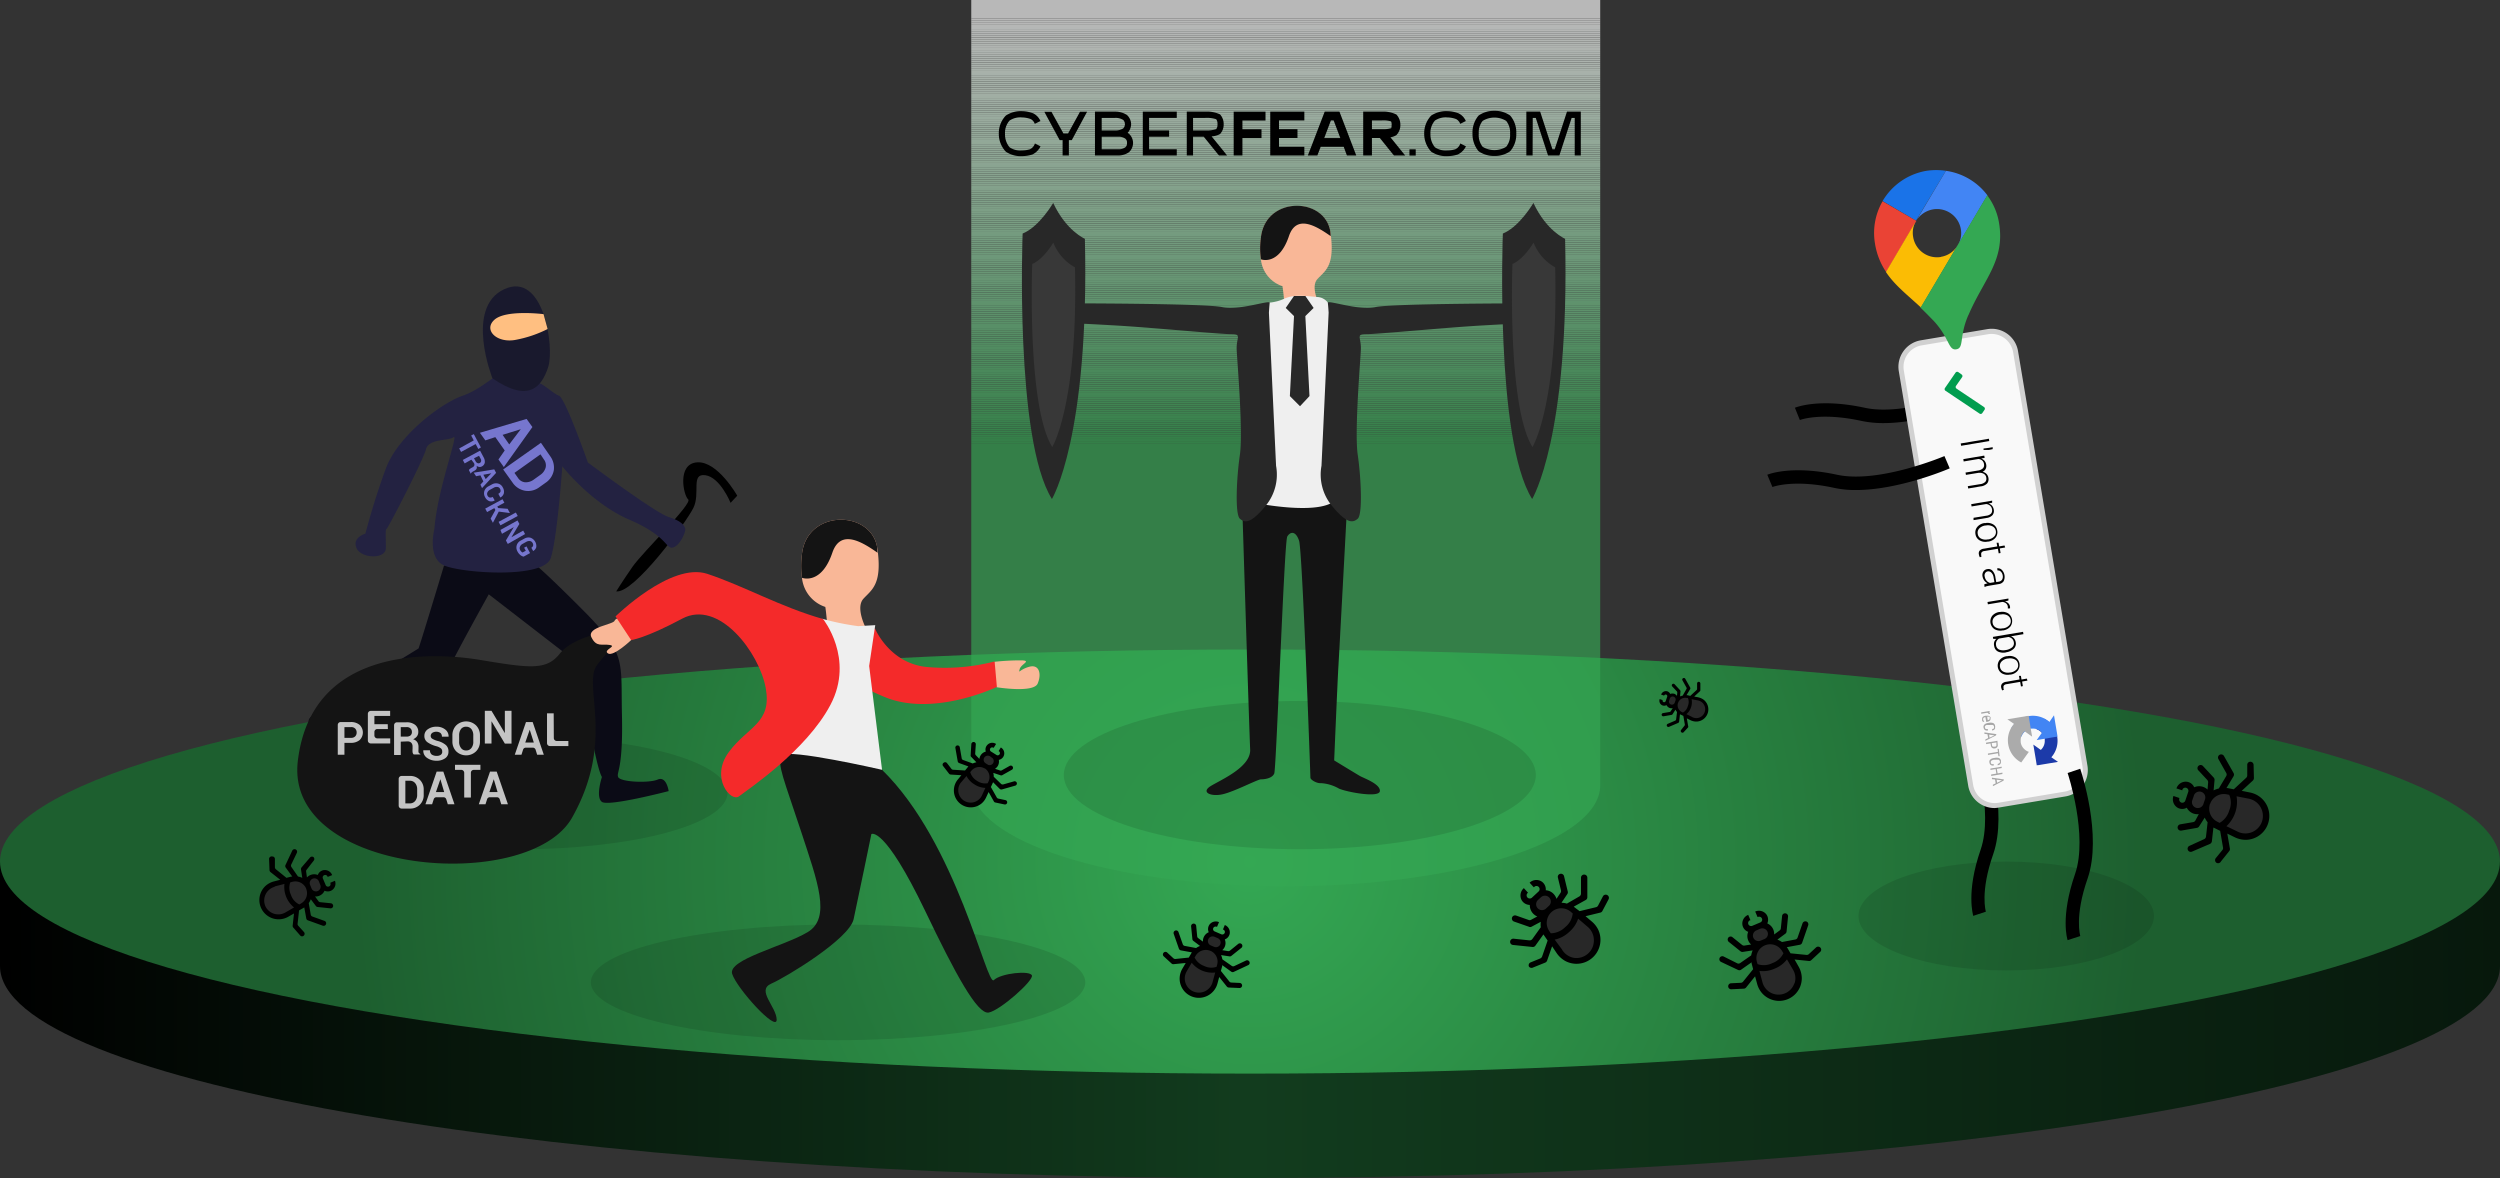 <svg xmlns="http://www.w3.org/2000/svg" xmlns:xlink="http://www.w3.org/1999/xlink" viewBox="0 0 374.67 176.54"><rect x="0" y="0" width="374.67" height="176.54" fill="#333333" stroke="none"/><defs><style>.cls-1{fill:none;}.cls-2{fill:url(#linear-gradient);}.cls-3{fill:url(#radial-gradient);}.cls-4{opacity:0.65;}.cls-5{clip-path:url(#clip-path);}.cls-6{fill:#34a853;}.cls-7{fill:#35a854;}.cls-8{fill:#36a955;}.cls-9{fill:#37a956;}.cls-10{fill:#38aa56;}.cls-11{fill:#39aa57;}.cls-12{fill:#3aab58;}.cls-13{fill:#3bab59;}.cls-14{fill:#3cab5a;}.cls-15{fill:#3dac5b;}.cls-16{fill:#3eac5c;}.cls-17{fill:#3fad5c;}.cls-18{fill:#40ad5d;}.cls-19{fill:#41ae5e;}.cls-20{fill:#42ae5f;}.cls-21{fill:#43ae60;}.cls-22{fill:#44af61;}.cls-23{fill:#45af61;}.cls-24{fill:#46b062;}.cls-25{fill:#47b063;}.cls-26{fill:#48b164;}.cls-27{fill:#49b165;}.cls-28{fill:#4ab166;}.cls-29{fill:#4bb267;}.cls-30{fill:#4cb267;}.cls-31{fill:#4db368;}.cls-32{fill:#4eb369;}.cls-33{fill:#4fb46a;}.cls-34{fill:#50b46b;}.cls-35{fill:#51b46c;}.cls-36{fill:#52b56d;}.cls-37{fill:#53b56d;}.cls-38{fill:#54b66e;}.cls-39{fill:#55b66f;}.cls-40{fill:#56b770;}.cls-41{fill:#57b771;}.cls-42{fill:#58b872;}.cls-43{fill:#59b873;}.cls-44{fill:#5ab873;}.cls-45{fill:#5bb974;}.cls-46{fill:#5cb975;}.cls-47{fill:#5dba76;}.cls-48{fill:#5eba77;}.cls-49{fill:#5fbb78;}.cls-50{fill:#60bb78;}.cls-51{fill:#61bb79;}.cls-52{fill:#62bc7a;}.cls-53{fill:#63bc7b;}.cls-54{fill:#64bd7c;}.cls-55{fill:#65bd7d;}.cls-56{fill:#66be7e;}.cls-57{fill:#67be7e;}.cls-58{fill:#68be7f;}.cls-59{fill:#69bf80;}.cls-60{fill:#6abf81;}.cls-61{fill:#6bc082;}.cls-62{fill:#6cc083;}.cls-63{fill:#6dc184;}.cls-64{fill:#6ec184;}.cls-65{fill:#6fc185;}.cls-66{fill:#70c286;}.cls-67{fill:#71c287;}.cls-68{fill:#72c388;}.cls-69{fill:#73c389;}.cls-70{fill:#74c489;}.cls-71{fill:#75c48a;}.cls-72{fill:#76c48b;}.cls-73{fill:#77c58c;}.cls-74{fill:#78c58d;}.cls-75{fill:#79c68e;}.cls-76{fill:#7ac68f;}.cls-77{fill:#7bc78f;}.cls-78{fill:#7cc790;}.cls-79{fill:#7dc791;}.cls-80{fill:#7ec892;}.cls-81{fill:#7fc893;}.cls-82{fill:#80c994;}.cls-83{fill:#81c995;}.cls-84{fill:#82ca95;}.cls-85{fill:#83ca96;}.cls-86{fill:#84ca97;}.cls-87{fill:#85cb98;}.cls-88{fill:#86cb99;}.cls-89{fill:#87cc9a;}.cls-90{fill:#88cc9b;}.cls-91{fill:#89cd9b;}.cls-92{fill:#8acd9c;}.cls-93{fill:#8bcd9d;}.cls-94{fill:#8cce9e;}.cls-95{fill:#8dce9f;}.cls-96{fill:#8ecfa0;}.cls-97{fill:#8fcfa0;}.cls-98{fill:#90d0a1;}.cls-99{fill:#91d0a2;}.cls-100{fill:#92d0a3;}.cls-101{fill:#93d1a4;}.cls-102{fill:#94d1a5;}.cls-103{fill:#95d2a6;}.cls-104{fill:#96d2a6;}.cls-105{fill:#97d3a7;}.cls-106{fill:#98d3a8;}.cls-107{fill:#9ad4a9;}.cls-108{fill:#9bd4aa;}.cls-109{fill:#9cd4ab;}.cls-110{fill:#9dd5ac;}.cls-111{fill:#9ed5ac;}.cls-112{fill:#9fd6ad;}.cls-113{fill:#a0d6ae;}.cls-114{fill:#a1d7af;}.cls-115{fill:#a2d7b0;}.cls-116{fill:#a3d7b1;}.cls-117{fill:#a4d8b2;}.cls-118{fill:#a5d8b2;}.cls-119{fill:#a6d9b3;}.cls-120{fill:#a7d9b4;}.cls-121{fill:#a8dab5;}.cls-122{fill:#a9dab6;}.cls-123{fill:#aadab7;}.cls-124{fill:#abdbb7;}.cls-125{fill:#acdbb8;}.cls-126{fill:#addcb9;}.cls-127{fill:#aedcba;}.cls-128{fill:#afddbb;}.cls-129{fill:#b0ddbc;}.cls-130{fill:#b1ddbd;}.cls-131{fill:#b2debd;}.cls-132{fill:#b3debe;}.cls-133{fill:#b4dfbf;}.cls-134{fill:#b5dfc0;}.cls-135{fill:#b6e0c1;}.cls-136{fill:#b7e0c2;}.cls-137{fill:#b8e0c3;}.cls-138{fill:#b9e1c3;}.cls-139{fill:#bae1c4;}.cls-140{fill:#bbe2c5;}.cls-141{fill:#bce2c6;}.cls-142{fill:#bde3c7;}.cls-143{fill:#bee3c8;}.cls-144{fill:#bfe3c9;}.cls-145{fill:#c0e4c9;}.cls-146{fill:#c1e4ca;}.cls-147{fill:#c2e5cb;}.cls-148{fill:#c3e5cc;}.cls-149{fill:#c4e6cd;}.cls-150{fill:#c5e6ce;}.cls-151{fill:#c6e6ce;}.cls-152{fill:#c7e7cf;}.cls-153{fill:#c8e7d0;}.cls-154{fill:#c9e8d1;}.cls-155{fill:#cae8d2;}.cls-156{fill:#cbe9d3;}.cls-157{fill:#cce9d4;}.cls-158{fill:#cde9d4;}.cls-159{fill:#ceead5;}.cls-160{fill:#cfead6;}.cls-161{fill:#d0ebd7;}.cls-162{fill:#d1ebd8;}.cls-163{fill:#d2ecd9;}.cls-164{fill:#d3ecda;}.cls-165{fill:#d4ecda;}.cls-166{fill:#d5eddb;}.cls-167{fill:#d6eddc;}.cls-168{fill:#d7eedd;}.cls-169{fill:#d8eede;}.cls-170{fill:#d9efdf;}.cls-171{fill:#daefdf;}.cls-172{fill:#dbefe0;}.cls-173{fill:#dcf0e1;}.cls-174{fill:#ddf0e2;}.cls-175{fill:#def1e3;}.cls-176{fill:#dff1e4;}.cls-177{fill:#e0f2e5;}.cls-178{fill:#e1f2e5;}.cls-179{fill:#e2f3e6;}.cls-180{fill:#e3f3e7;}.cls-181{fill:#e4f3e8;}.cls-182{fill:#e5f4e9;}.cls-183{fill:#e6f4ea;}.cls-184{fill:#e7f5eb;}.cls-185{fill:#e8f5eb;}.cls-186{fill:#e9f6ec;}.cls-187{fill:#eaf6ed;}.cls-188{fill:#ebf6ee;}.cls-189{fill:#ecf7ef;}.cls-190{fill:#edf7f0;}.cls-191{fill:#eef8f1;}.cls-192{fill:#eff8f1;}.cls-193{fill:#f0f9f2;}.cls-194{fill:#f1f9f3;}.cls-195{fill:#f2f9f4;}.cls-196{fill:#f3faf5;}.cls-197{fill:#f4faf6;}.cls-198{fill:#f5fbf6;}.cls-199{fill:#f6fbf7;}.cls-200{fill:#f7fcf8;}.cls-201{fill:#f8fcf9;}.cls-202{fill:#f9fcfa;}.cls-203{fill:#fafdfb;}.cls-204{fill:#fbfdfc;}.cls-205{fill:#fcfefc;}.cls-206{fill:#fdfefd;}.cls-207{fill:#fefffe;}.cls-208{fill:#fff;}.cls-209{opacity:0.11;}.cls-210{fill:#0b0b16;}.cls-211{fill:#232241;}.cls-212{fill:#19192d;}.cls-213{fill:#ffbf81;}.cls-214{fill:#7676ce;}.cls-215{fill:#f9b797;}.cls-216{fill:#141414;}.cls-217{fill:#efefef;}.cls-218{fill:#282828;}.cls-219{fill:#383838;}.cls-220{fill:#c4c4c4;}.cls-221{fill:#f42a2a;}.cls-222{fill:#f9f9f9;}.cls-223{fill:#d1d1d1;}.cls-224{fill:#019d4f;}.cls-225{fill:#1c3aa9;}.cls-226{fill:#4285f4;}.cls-227{fill:#ababab;}.cls-228{fill:#a6a6a6;}.cls-229{fill:#1a73e8;}.cls-230{fill:#ea4335;}.cls-231{fill:#fbbc04;}</style><linearGradient id="linear-gradient" y1="144.76" x2="374.67" y2="144.76" gradientUnits="userSpaceOnUse"><stop offset="0"/><stop offset="0.5" stop-color="#123c1e"/><stop offset="1" stop-color="#07180c"/></linearGradient><radialGradient id="radial-gradient" cx="187.33" cy="129.12" r="134.36" gradientUnits="userSpaceOnUse"><stop offset="0" stop-color="#34a853"/><stop offset="1" stop-color="#1d5f2f"/></radialGradient><clipPath id="clip-path" transform="translate(0 0)"><path class="cls-1" d="M239.82,0V117.7c0,8.35-21.1,15.12-47.13,15.12s-47.13-6.77-47.13-15.12V0Z"/></clipPath></defs><title>Asset 1</title><g id="Layer_2" data-name="Layer 2"><g id="Layer_22" data-name="Layer 22"><path class="cls-2" d="M374.67,129.11v15.66c0,17.54-83.86,31.77-187.34,31.77S0,162.31,0,144.77V129.11H14.38v3.43c28.2-11.49,95-19.57,173-19.57s144.76,8.08,173,19.57v-3.43Z" transform="translate(0 0)"/><ellipse class="cls-3" cx="187.33" cy="129.12" rx="187.33" ry="31.78"/><g class="cls-4"><g class="cls-5"><rect class="cls-6" x="145.56" y="66.41" width="94.26" height="66.41"/><rect class="cls-6" x="145.56" y="66.1" width="94.26" height="0.31"/><rect class="cls-7" x="145.56" y="65.78" width="94.26" height="0.31"/><rect class="cls-8" x="145.56" y="65.47" width="94.26" height="0.31"/><rect class="cls-9" x="145.56" y="65.16" width="94.26" height="0.31"/><rect class="cls-10" x="145.56" y="64.84" width="94.26" height="0.31"/><rect class="cls-11" x="145.56" y="64.53" width="94.26" height="0.31"/><rect class="cls-12" x="145.56" y="64.22" width="94.26" height="0.31"/><rect class="cls-13" x="145.56" y="63.9" width="94.26" height="0.31"/><rect class="cls-14" x="145.56" y="63.59" width="94.26" height="0.31"/><rect class="cls-15" x="145.56" y="63.28" width="94.26" height="0.31"/><rect class="cls-16" x="145.56" y="62.96" width="94.26" height="0.31"/><rect class="cls-17" x="145.56" y="62.65" width="94.26" height="0.31"/><rect class="cls-18" x="145.56" y="62.34" width="94.26" height="0.31"/><rect class="cls-19" x="145.56" y="62.02" width="94.26" height="0.31"/><rect class="cls-20" x="145.56" y="61.71" width="94.26" height="0.31"/><rect class="cls-21" x="145.56" y="61.4" width="94.26" height="0.31"/><rect class="cls-22" x="145.56" y="61.08" width="94.26" height="0.31"/><rect class="cls-23" x="145.56" y="60.77" width="94.26" height="0.31"/><rect class="cls-24" x="145.56" y="60.46" width="94.26" height="0.31"/><rect class="cls-25" x="145.56" y="60.14" width="94.26" height="0.31"/><rect class="cls-26" x="145.56" y="59.83" width="94.26" height="0.31"/><rect class="cls-27" x="145.56" y="59.52" width="94.26" height="0.31"/><rect class="cls-28" x="145.56" y="59.2" width="94.26" height="0.31"/><rect class="cls-29" x="145.56" y="58.89" width="94.26" height="0.31"/><rect class="cls-30" x="145.56" y="58.58" width="94.26" height="0.31"/><rect class="cls-31" x="145.56" y="58.26" width="94.26" height="0.31"/><rect class="cls-32" x="145.56" y="57.95" width="94.26" height="0.31"/><rect class="cls-33" x="145.56" y="57.64" width="94.26" height="0.31"/><rect class="cls-34" x="145.56" y="57.32" width="94.26" height="0.31"/><rect class="cls-35" x="145.56" y="57.01" width="94.26" height="0.31"/><rect class="cls-36" x="145.56" y="56.7" width="94.26" height="0.31"/><rect class="cls-37" x="145.56" y="56.38" width="94.26" height="0.31"/><rect class="cls-38" x="145.56" y="56.07" width="94.26" height="0.31"/><rect class="cls-39" x="145.56" y="55.76" width="94.26" height="0.31"/><rect class="cls-40" x="145.56" y="55.44" width="94.26" height="0.31"/><rect class="cls-41" x="145.56" y="55.13" width="94.26" height="0.31"/><rect class="cls-42" x="145.56" y="54.82" width="94.26" height="0.31"/><rect class="cls-43" x="145.56" y="54.5" width="94.26" height="0.31"/><rect class="cls-44" x="145.56" y="54.19" width="94.26" height="0.31"/><rect class="cls-45" x="145.56" y="53.88" width="94.26" height="0.31"/><rect class="cls-46" x="145.56" y="53.56" width="94.26" height="0.31"/><rect class="cls-47" x="145.56" y="53.25" width="94.26" height="0.31"/><rect class="cls-48" x="145.56" y="52.94" width="94.26" height="0.31"/><rect class="cls-49" x="145.56" y="52.62" width="94.26" height="0.31"/><rect class="cls-50" x="145.56" y="52.31" width="94.26" height="0.31"/><rect class="cls-51" x="145.56" y="52" width="94.26" height="0.31"/><rect class="cls-52" x="145.56" y="51.68" width="94.26" height="0.31"/><rect class="cls-53" x="145.56" y="51.37" width="94.26" height="0.31"/><rect class="cls-54" x="145.56" y="51.05" width="94.26" height="0.31"/><rect class="cls-55" x="145.56" y="50.74" width="94.26" height="0.31"/><rect class="cls-56" x="145.56" y="50.43" width="94.26" height="0.31"/><rect class="cls-57" x="145.56" y="50.11" width="94.26" height="0.31"/><rect class="cls-58" x="145.56" y="49.8" width="94.26" height="0.31"/><rect class="cls-59" x="145.56" y="49.49" width="94.26" height="0.31"/><rect class="cls-60" x="145.56" y="49.17" width="94.26" height="0.31"/><rect class="cls-61" x="145.56" y="48.86" width="94.26" height="0.31"/><rect class="cls-62" x="145.56" y="48.55" width="94.26" height="0.31"/><rect class="cls-63" x="145.56" y="48.23" width="94.26" height="0.31"/><rect class="cls-64" x="145.56" y="47.92" width="94.26" height="0.31"/><rect class="cls-65" x="145.56" y="47.61" width="94.26" height="0.31"/><rect class="cls-66" x="145.56" y="47.29" width="94.26" height="0.31"/><rect class="cls-67" x="145.56" y="46.98" width="94.26" height="0.31"/><rect class="cls-68" x="145.56" y="46.67" width="94.26" height="0.31"/><rect class="cls-69" x="145.56" y="46.35" width="94.26" height="0.31"/><rect class="cls-70" x="145.56" y="46.04" width="94.26" height="0.31"/><rect class="cls-71" x="145.56" y="45.73" width="94.26" height="0.31"/><rect class="cls-72" x="145.56" y="45.41" width="94.26" height="0.31"/><rect class="cls-73" x="145.56" y="45.1" width="94.26" height="0.31"/><rect class="cls-74" x="145.56" y="44.79" width="94.26" height="0.31"/><rect class="cls-75" x="145.56" y="44.47" width="94.26" height="0.31"/><rect class="cls-76" x="145.56" y="44.16" width="94.26" height="0.31"/><rect class="cls-77" x="145.56" y="43.85" width="94.26" height="0.31"/><rect class="cls-78" x="145.56" y="43.53" width="94.26" height="0.31"/><rect class="cls-79" x="145.56" y="43.22" width="94.26" height="0.31"/><rect class="cls-80" x="145.56" y="42.91" width="94.26" height="0.31"/><rect class="cls-81" x="145.56" y="42.59" width="94.26" height="0.31"/><rect class="cls-82" x="145.56" y="42.28" width="94.26" height="0.31"/><rect class="cls-83" x="145.56" y="41.97" width="94.26" height="0.31"/><rect class="cls-84" x="145.56" y="41.65" width="94.26" height="0.31"/><rect class="cls-85" x="145.56" y="41.34" width="94.26" height="0.31"/><rect class="cls-86" x="145.56" y="41.03" width="94.26" height="0.31"/><rect class="cls-87" x="145.56" y="40.71" width="94.26" height="0.31"/><rect class="cls-88" x="145.56" y="40.4" width="94.26" height="0.31"/><rect class="cls-89" x="145.56" y="40.09" width="94.26" height="0.31"/><rect class="cls-90" x="145.56" y="39.77" width="94.26" height="0.31"/><rect class="cls-91" x="145.56" y="39.46" width="94.26" height="0.31"/><rect class="cls-92" x="145.56" y="39.15" width="94.26" height="0.31"/><rect class="cls-93" x="145.56" y="38.83" width="94.26" height="0.31"/><rect class="cls-94" x="145.56" y="38.52" width="94.26" height="0.31"/><rect class="cls-95" x="145.56" y="38.21" width="94.26" height="0.31"/><rect class="cls-96" x="145.56" y="37.89" width="94.26" height="0.31"/><rect class="cls-97" x="145.56" y="37.58" width="94.26" height="0.31"/><rect class="cls-98" x="145.56" y="37.27" width="94.26" height="0.31"/><rect class="cls-99" x="145.56" y="36.95" width="94.26" height="0.31"/><rect class="cls-100" x="145.56" y="36.64" width="94.26" height="0.31"/><rect class="cls-101" x="145.56" y="36.33" width="94.26" height="0.31"/><rect class="cls-102" x="145.56" y="36.01" width="94.26" height="0.31"/><rect class="cls-103" x="145.56" y="35.7" width="94.26" height="0.31"/><rect class="cls-104" x="145.56" y="35.39" width="94.26" height="0.31"/><rect class="cls-105" x="145.56" y="35.07" width="94.26" height="0.31"/><rect class="cls-106" x="145.56" y="34.76" width="94.26" height="0.31"/><rect class="cls-107" x="145.56" y="34.45" width="94.26" height="0.31"/><rect class="cls-108" x="145.56" y="34.13" width="94.26" height="0.31"/><rect class="cls-109" x="145.56" y="33.82" width="94.26" height="0.31"/><rect class="cls-110" x="145.56" y="33.51" width="94.26" height="0.31"/><rect class="cls-111" x="145.56" y="33.19" width="94.26" height="0.31"/><rect class="cls-112" x="145.56" y="32.88" width="94.26" height="0.31"/><rect class="cls-113" x="145.56" y="32.57" width="94.26" height="0.31"/><rect class="cls-114" x="145.56" y="32.25" width="94.26" height="0.31"/><rect class="cls-115" x="145.56" y="31.94" width="94.26" height="0.31"/><rect class="cls-116" x="145.56" y="31.63" width="94.26" height="0.31"/><rect class="cls-117" x="145.56" y="31.31" width="94.26" height="0.31"/><rect class="cls-118" x="145.56" y="31" width="94.26" height="0.31"/><rect class="cls-119" x="145.56" y="30.69" width="94.26" height="0.31"/><rect class="cls-120" x="145.56" y="30.37" width="94.26" height="0.31"/><rect class="cls-121" x="145.56" y="30.06" width="94.26" height="0.31"/><rect class="cls-122" x="145.56" y="29.75" width="94.26" height="0.31"/><rect class="cls-123" x="145.56" y="29.43" width="94.26" height="0.31"/><rect class="cls-124" x="145.56" y="29.12" width="94.26" height="0.31"/><rect class="cls-125" x="145.56" y="28.81" width="94.26" height="0.31"/><rect class="cls-126" x="145.56" y="28.49" width="94.26" height="0.31"/><rect class="cls-127" x="145.56" y="28.18" width="94.26" height="0.31"/><rect class="cls-128" x="145.56" y="27.87" width="94.26" height="0.31"/><rect class="cls-129" x="145.56" y="27.55" width="94.26" height="0.31"/><rect class="cls-130" x="145.56" y="27.24" width="94.26" height="0.31"/><rect class="cls-131" x="145.56" y="26.93" width="94.26" height="0.31"/><rect class="cls-132" x="145.56" y="26.61" width="94.26" height="0.31"/><rect class="cls-133" x="145.56" y="26.3" width="94.26" height="0.31"/><rect class="cls-134" x="145.56" y="25.99" width="94.26" height="0.31"/><rect class="cls-135" x="145.56" y="25.67" width="94.26" height="0.31"/><rect class="cls-136" x="145.56" y="25.36" width="94.26" height="0.31"/><rect class="cls-137" x="145.56" y="25.05" width="94.26" height="0.31"/><rect class="cls-138" x="145.56" y="24.73" width="94.26" height="0.31"/><rect class="cls-139" x="145.56" y="24.42" width="94.26" height="0.31"/><rect class="cls-140" x="145.56" y="24.11" width="94.26" height="0.31"/><rect class="cls-141" x="145.56" y="23.79" width="94.26" height="0.31"/><rect class="cls-142" x="145.56" y="23.48" width="94.26" height="0.31"/><rect class="cls-143" x="145.56" y="23.17" width="94.26" height="0.31"/><rect class="cls-144" x="145.56" y="22.85" width="94.26" height="0.31"/><rect class="cls-145" x="145.56" y="22.54" width="94.26" height="0.31"/><rect class="cls-146" x="145.56" y="22.23" width="94.26" height="0.31"/><rect class="cls-147" x="145.56" y="21.91" width="94.26" height="0.31"/><rect class="cls-148" x="145.56" y="21.6" width="94.26" height="0.31"/><rect class="cls-149" x="145.56" y="21.28" width="94.26" height="0.31"/><rect class="cls-150" x="145.56" y="20.97" width="94.26" height="0.31"/><rect class="cls-151" x="145.56" y="20.66" width="94.26" height="0.31"/><rect class="cls-152" x="145.56" y="20.34" width="94.26" height="0.31"/><rect class="cls-153" x="145.56" y="20.03" width="94.26" height="0.31"/><rect class="cls-154" x="145.56" y="19.72" width="94.26" height="0.31"/><rect class="cls-155" x="145.56" y="19.4" width="94.26" height="0.31"/><rect class="cls-156" x="145.56" y="19.09" width="94.26" height="0.31"/><rect class="cls-157" x="145.56" y="18.78" width="94.26" height="0.31"/><rect class="cls-158" x="145.56" y="18.46" width="94.26" height="0.31"/><rect class="cls-159" x="145.56" y="18.15" width="94.26" height="0.31"/><rect class="cls-160" x="145.56" y="17.84" width="94.26" height="0.31"/><rect class="cls-161" x="145.56" y="17.52" width="94.26" height="0.31"/><rect class="cls-162" x="145.56" y="17.21" width="94.26" height="0.31"/><rect class="cls-163" x="145.56" y="16.9" width="94.26" height="0.31"/><rect class="cls-164" x="145.56" y="16.58" width="94.26" height="0.31"/><rect class="cls-165" x="145.56" y="16.27" width="94.26" height="0.31"/><rect class="cls-166" x="145.56" y="15.96" width="94.26" height="0.31"/><rect class="cls-167" x="145.56" y="15.64" width="94.26" height="0.31"/><rect class="cls-168" x="145.56" y="15.33" width="94.26" height="0.31"/><rect class="cls-169" x="145.56" y="15.02" width="94.26" height="0.31"/><rect class="cls-170" x="145.56" y="14.7" width="94.26" height="0.31"/><rect class="cls-171" x="145.56" y="14.39" width="94.26" height="0.31"/><rect class="cls-172" x="145.56" y="14.08" width="94.26" height="0.31"/><rect class="cls-173" x="145.56" y="13.76" width="94.26" height="0.31"/><rect class="cls-174" x="145.56" y="13.45" width="94.26" height="0.31"/><rect class="cls-175" x="145.56" y="13.14" width="94.26" height="0.31"/><rect class="cls-176" x="145.56" y="12.82" width="94.26" height="0.31"/><rect class="cls-177" x="145.56" y="12.51" width="94.26" height="0.31"/><rect class="cls-178" x="145.56" y="12.2" width="94.26" height="0.31"/><rect class="cls-179" x="145.56" y="11.88" width="94.26" height="0.31"/><rect class="cls-180" x="145.56" y="11.57" width="94.26" height="0.31"/><rect class="cls-181" x="145.56" y="11.26" width="94.26" height="0.31"/><rect class="cls-182" x="145.56" y="10.94" width="94.26" height="0.31"/><rect class="cls-183" x="145.56" y="10.63" width="94.26" height="0.31"/><rect class="cls-184" x="145.56" y="10.32" width="94.26" height="0.31"/><rect class="cls-185" x="145.56" y="10" width="94.26" height="0.31"/><rect class="cls-186" x="145.56" y="9.69" width="94.26" height="0.31"/><rect class="cls-187" x="145.56" y="9.38" width="94.26" height="0.31"/><rect class="cls-188" x="145.56" y="9.06" width="94.26" height="0.31"/><rect class="cls-189" x="145.56" y="8.75" width="94.26" height="0.31"/><rect class="cls-190" x="145.56" y="8.44" width="94.26" height="0.31"/><rect class="cls-191" x="145.56" y="8.12" width="94.26" height="0.31"/><rect class="cls-192" x="145.56" y="7.81" width="94.26" height="0.31"/><rect class="cls-193" x="145.56" y="7.5" width="94.26" height="0.31"/><rect class="cls-194" x="145.56" y="7.18" width="94.26" height="0.31"/><rect class="cls-195" x="145.56" y="6.87" width="94.26" height="0.31"/><rect class="cls-196" x="145.56" y="6.56" width="94.26" height="0.31"/><rect class="cls-197" x="145.56" y="6.24" width="94.26" height="0.31"/><rect class="cls-198" x="145.56" y="5.93" width="94.26" height="0.31"/><rect class="cls-199" x="145.56" y="5.62" width="94.26" height="0.31"/><rect class="cls-200" x="145.56" y="5.3" width="94.26" height="0.31"/><rect class="cls-201" x="145.56" y="4.99" width="94.26" height="0.31"/><rect class="cls-202" x="145.56" y="4.68" width="94.26" height="0.31"/><rect class="cls-203" x="145.56" y="4.36" width="94.26" height="0.31"/><rect class="cls-204" x="145.56" y="4.05" width="94.26" height="0.31"/><rect class="cls-205" x="145.56" y="3.74" width="94.26" height="0.31"/><rect class="cls-206" x="145.56" y="3.42" width="94.26" height="0.31"/><rect class="cls-207" x="145.56" y="3.11" width="94.26" height="0.31"/><rect class="cls-208" x="145.56" y="2.8" width="94.26" height="0.31"/><rect class="cls-208" x="145.56" width="94.26" height="2.8"/></g></g><g class="cls-209"><ellipse cx="125.6" cy="147.22" rx="37.05" ry="8.67"/></g><g class="cls-209"><ellipse cx="194.8" cy="116.16" rx="35.37" ry="11.11"/></g><g class="cls-209"><ellipse cx="300.67" cy="137.28" rx="22.14" ry="8.16"/></g><g class="cls-209"><ellipse cx="77.73" cy="118.8" rx="31.31" ry="8.48"/></g><path d="M92.35,88.63s.9-1.46,2.43-3.67,9.07-9.51,8.36-10.11-1.72-5.36,1.35-5.56,6,5,6,5l-1,1.07s-1.55-3.83-3.78-4.14-.71,2.69-1.79,4.89S95,89,92.35,88.63Z" transform="translate(0 0)"/><path class="cls-210" d="M66.55,84.74S63,96.52,62.72,97.19c0,0-12.73,7.76-13.17,8.81,0,0-3.35,1.15-3.28,2s3.28,9.29,3.28,9.29,2.44-.1,1.77-2.3-2.21-5.94-.77-6a14.5,14.5,0,0,0,6.51-1.91c3.07-1.63,8.94-4.31,10.46-7.38s5.73-10.63,5.73-10.63L86.86,99.59s2.2,14.94,3.35,16.86c0,0-1,3,0,3.73s10-1.62,10-1.62-.31-2.3-1.64-1.73-5.64.38-5.93-.38.76-1,.57-9.3.77-9.1-6.13-16-7.47-7-7.47-7Z" transform="translate(0 0)"/><path class="cls-211" d="M65.11,79.24s-1.15,4.35,1.44,5.5,15,2.06,16-1.13,1.72-13.72,1.72-13.72,4.31,5.53,10.06,8,5.43,4.41,6.5,4.17,2-2.4,1.86-2.85-.5-1.11-2.51-1.74S88.1,69.31,88.1,69.31s-3.38-9.64-4.32-10-2.56-2-3.19-1.92a19,19,0,0,1-4.75-1.41c-1.15-.52-3.26,2.2-6.51,3.33s-9.68,6-11.5,10.9-3.07,9.77-3.07,9.77-2,.54-1.34,2.14,4.41,1.76,4.41,0-.1-2.77.1-2.84,5.5-10.31,5.91-11.94,3.38-1.25,4.15-1.82S65.49,73.65,65.11,79.24Z" transform="translate(0 0)"/><path class="cls-212" d="M73.8,56.69h0s-4.19-10.56,1.75-13.34S83.12,52.07,82.16,55s-2.84,5.47-8.36,1.7" transform="translate(0 0)"/><path class="cls-213" d="M81.46,47.08s-5.61-.71-7.35.83.38,3.62,3.28,3a17.75,17.75,0,0,0,4.68-1.6Z" transform="translate(0 0)"/><path class="cls-214" d="M75.64,67.51l-1.41-2L72.74,66l-.82-1.14,7-2.08L79.79,64l-4.28,6-.81-1.14Zm-.32-2.34,1,1.43,1.73-2.28,0,0Z" transform="translate(0 0)"/><path class="cls-214" d="M75.41,70.36l5.66-4,1.38,2A2.88,2.88,0,0,1,83,70.46a2.83,2.83,0,0,1-1.22,1.88l-.94.67a2.78,2.78,0,0,1-2.18.53A2.84,2.84,0,0,1,76.8,72.3ZM81,68.09l-3.9,2.78.53.75a1.42,1.42,0,0,0,1.09.66A2,2,0,0,0,80,71.87l.95-.68a2,2,0,0,0,.82-1.1,1.45,1.45,0,0,0-.27-1.25Z" transform="translate(0 0)"/><path class="cls-214" d="M71.68,67.29l-.39-.74L69.1,67.73l-.28-.52L71,66l-.39-.73.4-.21,1.06,2Z" transform="translate(0 0)"/><path class="cls-214" d="M70.64,68.89l-1,.56-.28-.52,2.59-1.39.53,1a1.27,1.27,0,0,1,.17.81.81.81,0,0,1-.43.55.64.64,0,0,1-.4.08.85.85,0,0,1-.4-.18.61.61,0,0,1,0,.45.8.8,0,0,1-.34.31l-.19.1a1.37,1.37,0,0,0-.21.15.36.36,0,0,0-.12.2l0,0-.28-.54a.33.33,0,0,1,.14-.19,1.67,1.67,0,0,1,.24-.16l.18-.1a.5.5,0,0,0,.25-.27.46.46,0,0,0-.06-.35Zm.4-.21.24.45a.58.58,0,0,0,.27.27.36.36,0,0,0,.33,0,.4.4,0,0,0,.22-.26.51.51,0,0,0-.06-.37l-.25-.46Z" transform="translate(0 0)"/><path class="cls-214" d="M72.44,72.15,72,71.24l-.65.13L71,70.84l3.07-.5.28.53-2.11,2.28L72,72.63Zm0-1,.35.65.85-.87h0Z" transform="translate(0 0)"/><path class="cls-214" d="M74.14,75h0a1,1,0,0,1-.8.11,1.19,1.19,0,0,1-.64-.6,1.16,1.16,0,0,1-.11-.92,1.22,1.22,0,0,1,.62-.71l.51-.28a1.24,1.24,0,0,1,.93-.13,1.08,1.08,0,0,1,.7.58,1.21,1.21,0,0,1,.16.88,1,1,0,0,1-.53.63h0L74.68,74A.62.62,0,0,0,75,73.7a.57.57,0,0,0-.07-.46.48.48,0,0,0-.39-.26.82.82,0,0,0-.55.12l-.52.28a.84.84,0,0,0-.41.4.53.53,0,0,0,0,.49.51.51,0,0,0,.33.29.66.66,0,0,0,.45-.09Z" transform="translate(0 0)"/><path class="cls-214" d="M74.24,76.44l-.15-.29L73,76.74l-.28-.52,2.59-1.4.28.52-1.06.57.12.23,1.43.11.34.64-1.67-.22-.88,1.68-.34-.63Z" transform="translate(0 0)"/><path class="cls-214" d="M75,78.73l-.28-.52,2.59-1.4.28.52Z" transform="translate(0 0)"/><path class="cls-214" d="M76.1,81.52,75.82,81,77,79h0l-1.77,1L75,79.42,77.56,78l.28.52-1.2,2h0l1.77-1,.28.52Z" transform="translate(0 0)"/><path class="cls-214" d="M78.48,83.42a1,1,0,0,1-.46-.21,1.62,1.62,0,0,1-.46-.55,1.21,1.21,0,0,1-.12-.94,1.17,1.17,0,0,1,.61-.71l.54-.29a1.21,1.21,0,0,1,.92-.13A1.33,1.33,0,0,1,80.37,82a.93.93,0,0,1-.47.58h0l-.27-.49a.57.57,0,0,0,.26-.3.52.52,0,0,0-.07-.41.51.51,0,0,0-.39-.29.87.87,0,0,0-.55.11l-.54.3a.8.8,0,0,0-.4.41.56.56,0,0,0,0,.5,1,1,0,0,0,.2.27.47.47,0,0,0,.18.12l.48-.26-.25-.46.36-.19.53,1Z" transform="translate(0 0)"/><path d="M155.1,21.5l.84.43a2.61,2.61,0,0,1-1.23,1.23,5.44,5.44,0,0,1-1.54.24,4,4,0,0,1-2.43-.67,3.88,3.88,0,0,1-1.05-2.7v0a3.82,3.82,0,0,1,1.05-2.71,4.1,4.1,0,0,1,2.43-.66,4.92,4.92,0,0,1,1.68.33,2.32,2.32,0,0,1,1.08,1.15l-.85.42a1.32,1.32,0,0,0-.59-.71,4.08,4.08,0,0,0-1.34-.25,2.9,2.9,0,0,0-1.85.47,2.79,2.79,0,0,0-.68,2,3,3,0,0,0,.68,2,2.84,2.84,0,0,0,1.85.48h0a4.15,4.15,0,0,0,1.21-.18h0A1.42,1.42,0,0,0,155.1,21.5Z" transform="translate(0 0)"/><path d="M159.25,21.43V21h-.44l-1.92-3.54-.37-.7h1.07l.13.25L159.37,20h.7L161.72,17l.13-.25h1.07l-.38.7L160.63,21h-.44V23.3h-.94V21.43Z" transform="translate(0 0)"/><path d="M169,19.91l.21.15a1.88,1.88,0,0,1,.6,1.37,1.91,1.91,0,0,1-.6,1.37,2.77,2.77,0,0,1-1.64.5H164.1V16.73h3a3.21,3.21,0,0,1,1.79.5,1.91,1.91,0,0,1,.63,1.38A2,2,0,0,1,169,19.91Zm-1.89-.36a2.13,2.13,0,0,0,1.23-.31.92.92,0,0,0,0-1.26,2.13,2.13,0,0,0-1.23-.31h-2v1.88Zm-2,.94v1.88h2.49a1.72,1.72,0,0,0,1.06-.3.77.77,0,0,0,.24-.64.72.72,0,0,0-.24-.64,1.72,1.72,0,0,0-1.06-.3H165Z" transform="translate(0 0)"/><path d="M175.89,16.73h.47v.94h-4.15v1.88h3v.94h-3v1.88h4.15v.93h-5.09V16.73Z" transform="translate(0 0)"/><path d="M181.58,20.44l1.7,2.09.62.77h-1.21l-.14-.16-2.15-2.65h-1.6V23.3h-.94V16.73h2.77a4.65,4.65,0,0,1,2.21.41,2.11,2.11,0,0,1,.55,1.47,2.07,2.07,0,0,1-.55,1.48A3,3,0,0,1,181.58,20.44Zm-1.94-.89h1a4.51,4.51,0,0,0,1.63-.2,1.08,1.08,0,0,0,.19-.74,1.12,1.12,0,0,0-.19-.74,4.54,4.54,0,0,0-1.63-.2H178.8v1.88Z" transform="translate(0 0)"/><path d="M189,16.74h.66v1.32H186.2v1.31h2.86v1.32H186.2V23.3h-1.31V16.73Z" transform="translate(0 0)"/><path d="M194.82,16.73h.66v1.32h-3.8v1.31h2.77v1.32h-2.77V22h3.8V23.3h-5.11V16.73Z" transform="translate(0 0)"/><path d="M201.38,22h-3.45l-.34.88-.16.42H196l.35-.89,2.18-5.68h2.21l2.18,5.68.34.89h-1.4l-.16-.42Zm-.51-1.31-1-2.64h-.41l-1,2.64Z" transform="translate(0 0)"/><path d="M208.38,20.57l1.34,1.66.87,1.07h-1.68l-.2-.24-1.92-2.38h-1.18V23.3H204.3V16.73h2.79a4.44,4.44,0,0,1,2.18.43,2.2,2.2,0,0,1,.6,1.55,2.12,2.12,0,0,1-.6,1.54A2.08,2.08,0,0,1,208.38,20.57Zm-2.66-1.21h1.37a4.37,4.37,0,0,0,1.38-.14c.05,0,.09-.21.09-.51a.94.94,0,0,0-.09-.52,4.14,4.14,0,0,0-1.38-.14h-1.48v1.31Z" transform="translate(0 0)"/><path d="M211.23,22.84v-.46h.94v.46h0v.47h-.94v-.47Z" transform="translate(0 0)"/><path d="M218.85,21.5l.85.43a2.63,2.63,0,0,1-1.24,1.23,5.38,5.38,0,0,1-1.54.24,4,4,0,0,1-2.43-.67,3.92,3.92,0,0,1-1.05-2.7v0a3.86,3.86,0,0,1,1.05-2.71,4.1,4.1,0,0,1,2.43-.66,4.88,4.88,0,0,1,1.68.33,2.23,2.23,0,0,1,1.08,1.15l-.84.42a1.38,1.38,0,0,0-.6-.71,4,4,0,0,0-1.34-.25,2.9,2.9,0,0,0-1.85.47,2.79,2.79,0,0,0-.67,2,3,3,0,0,0,.67,2,2.84,2.84,0,0,0,1.85.48h0a4.1,4.1,0,0,0,1.21-.18h0A1.39,1.39,0,0,0,218.85,21.5Z" transform="translate(0 0)"/><path d="M220.68,20a3.92,3.92,0,0,1,.91-2.68,4,4,0,0,1,2.38-.71,3.93,3.93,0,0,1,2.36.71,3.83,3.83,0,0,1,.91,2.67,3.83,3.83,0,0,1-.91,2.67,3.93,3.93,0,0,1-2.36.71,4,4,0,0,1-2.38-.71A4,4,0,0,1,220.68,20Zm.94,0A2.85,2.85,0,0,0,222.2,22a3.37,3.37,0,0,0,3.53,0,2.76,2.76,0,0,0,.58-1.94,2.76,2.76,0,0,0-.58-1.94,3.37,3.37,0,0,0-3.53,0A2.73,2.73,0,0,0,221.62,20Z" transform="translate(0 0)"/><path d="M229.69,22.84v.46h-.94V16.73h2.07l1.84,5.64H233l1.84-5.64h2.07V23.3H236V17.67h-.46L233.7,23.3H232l-1.84-5.63h-.45Z" transform="translate(0 0)"/><path class="cls-215" d="M198.14,46.48s-7.3,3-8.2.83c0,0,2.64.07,2.54-1.65a27.62,27.62,0,0,0-.28-2.77,4.73,4.73,0,0,1-3.23-4h0a11.35,11.35,0,0,1,0-3.27c.69-6.22,9.53-6.13,10.4-.92a7.05,7.05,0,0,1,.1.73c.52,4.47-.91,5.19-2,6.36C196.16,43.14,198.14,46.48,198.14,46.48Z" transform="translate(0 0)"/><path class="cls-216" d="M199.43,35.39c-2.14-1.5-5.13-3.35-6.26,0-1.46,4.3-3.94,3.57-4.2,3.47h0a11.35,11.35,0,0,1,0-3.27c.69-6.22,9.53-6.13,10.4-.92A7.05,7.05,0,0,1,199.43,35.39Z" transform="translate(0 0)"/><path class="cls-216" d="M188.94,74.89h11.27l2.55,1.24-.95,1.12s-1.1,20.56-1.23,22.71-.63,14-.63,14,3.28,2,3.85,2.33,3.09,1.2,3,2.27-5,.13-6.12-.37a6.18,6.18,0,0,0-2.71-.82c-.63.06-1.58-.51-1.58-.82s-1.2-34-1.7-35.51-1.32-1.39-1.77-.63-1.64,34.75-1.95,35.51-1.51.88-2,.88-3.94,1.82-5.71,2.23-3.34-.28-1.82-1.22,6.05-2.84,5.92-5.49-1.19-36.52-1.19-36.52Z" transform="translate(0 0)"/><path class="cls-217" d="M187.33,75.23s11.74,2.53,13.25-.88,0-26,0-26l-1.58-3a2.12,2.12,0,0,0-1.44-.83c-1.32-.07-3.52-.52-5.11.26a6.81,6.81,0,0,1-2.16.57c-2.88.41-3,13.27-3,13.27Z" transform="translate(0 0)"/><polygon class="cls-218" points="195.63 47.37 196.25 59.36 194.83 60.88 194.79 56.4 194.83 60.88 193.31 59.36 193.93 47.37 192.69 46.15 193.93 44.36 195.63 44.36 196.87 46.15 195.63 47.37"/><path class="cls-218" d="M190.17,46.86l1.07,22.94a7.33,7.33,0,0,1-1.51,5.94c-2.27,2.77-3.15,2.65-3.91,2s-.5-6.18,0-9.59-.39-13.81-.48-15.71.86-2.36-.84-2.36-11.93-1-17.6-1.32-7.48-.38-7.48-.38V45.46s21.29,0,23.75.57,7.18-1.13,7.12-.65S190.17,46.86,190.17,46.86Z" transform="translate(0 0)"/><path class="cls-218" d="M199.12,46.86,198.05,69.8a7.33,7.33,0,0,0,1.51,5.94c2.28,2.77,3.16,2.65,3.92,2s.5-6.18,0-9.59.38-13.81.47-15.71-.85-2.36.85-2.36,11.92-1,17.6-1.32,7.47-.38,7.47-.38V45.46s-21.29,0-23.75.57-7.18-1.13-7.12-.65S199.12,46.86,199.12,46.86Z" transform="translate(0 0)"/><path class="cls-218" d="M157.84,30.41S155.76,34,153.26,35c0,0-1.2,30.82,4.39,39.79,0,0,5.64-9.27,4.94-39C162.59,35.79,159.78,34.59,157.84,30.41Z" transform="translate(0 0)"/><path class="cls-219" d="M157.86,36.36s-1.44,2.48-3.16,3.2c0,0-.83,21.25,3,27.44,0,0,3.89-6.39,3.4-26.93A7.33,7.33,0,0,1,157.86,36.36Z" transform="translate(0 0)"/><path class="cls-218" d="M229.81,30.41S227.73,34,225.23,35c0,0-1.2,30.82,4.39,39.79,0,0,5.64-9.27,4.94-39C234.56,35.79,231.75,34.59,229.81,30.41Z" transform="translate(0 0)"/><path class="cls-219" d="M229.83,36.36s-1.44,2.48-3.16,3.2c0,0-.83,21.25,3,27.44,0,0,3.89-6.39,3.4-26.93A7.33,7.33,0,0,1,229.83,36.36Z" transform="translate(0 0)"/><path class="cls-216" d="M90.88,94.67s-5,.8-7,3.31-4.47,2.16-11.93.92S46.62,97,44.63,114.08,79.27,134,85.74,122.53,87.39,103,89.38,99.81a16.82,16.82,0,0,1,5.94-5.14Z" transform="translate(0 0)"/><path class="cls-220" d="M51.62,111.33v1.78h-1v-4.46a.44.44,0,0,1,.44-.44h1.51a2,2,0,0,1,1.33.43,1.58,1.58,0,0,1,0,2.27,2,2,0,0,1-1.33.42Zm0-.75h1a.81.81,0,0,0,.62-.23.8.8,0,0,0,.21-.57.83.83,0,0,0-.21-.58.8.8,0,0,0-.62-.23h-1Z" transform="translate(0 0)"/><path class="cls-220" d="M58.13,109.26H56.54a.44.44,0,0,0-.43.44v.52a.44.44,0,0,0,.43.44h1.94v.76H55.56a.44.44,0,0,1-.43-.44v-4a.44.44,0,0,1,.43-.44h2.91v.76H56.11v1.23h2Z" transform="translate(0 0)"/><path class="cls-220" d="M60.06,111.15v2h-1v-4.46a.44.44,0,0,1,.43-.44h1.41a2,2,0,0,1,1.31.38,1.3,1.3,0,0,1,.48,1.07,1.09,1.09,0,0,1-.2.65,1.4,1.4,0,0,1-.58.44,1.11,1.11,0,0,1,.62.43,1.31,1.31,0,0,1,.19.74v.36a2.27,2.27,0,0,0,0,.43A.67.67,0,0,0,63,113v.07H62a.58.58,0,0,1-.17-.36,2.74,2.74,0,0,1,0-.48v-.35a.81.81,0,0,0-.2-.57.79.79,0,0,0-.57-.2Zm0-.76h.85a.89.89,0,0,0,.61-.17.64.64,0,0,0,.21-.52.69.69,0,0,0-.21-.53.78.78,0,0,0-.6-.2h-.86Z" transform="translate(0 0)"/><path class="cls-220" d="M66.27,112.61a.57.57,0,0,0-.2-.46,2,2,0,0,0-.7-.32,4.09,4.09,0,0,1-1.32-.6,1.12,1.12,0,0,1-.45-.94,1.17,1.17,0,0,1,.52-1,2.14,2.14,0,0,1,1.31-.38,2,2,0,0,1,1.31.43,1.28,1.28,0,0,1,.49,1.06v0h-1a.71.71,0,0,0-.22-.55,1.13,1.13,0,0,0-1.25,0,.57.57,0,0,0-.21.45.48.48,0,0,0,.23.41,3,3,0,0,0,.79.33,3.07,3.07,0,0,1,1.23.6,1.23,1.23,0,0,1,.41,1,1.15,1.15,0,0,1-.49,1,2.19,2.19,0,0,1-1.31.37,2.39,2.39,0,0,1-1.4-.42,1.27,1.27,0,0,1-.57-1.15v0h1a.78.78,0,0,0,.26.64,1.26,1.26,0,0,0,.75.2,1,1,0,0,0,.61-.16A.54.54,0,0,0,66.27,112.61Z" transform="translate(0 0)"/><path class="cls-220" d="M71.93,111.1a2.05,2.05,0,0,1-.57,1.49,2.14,2.14,0,0,1-3,0,2.09,2.09,0,0,1-.56-1.49v-.88a2.1,2.1,0,0,1,.56-1.49,2.14,2.14,0,0,1,3,0,2.07,2.07,0,0,1,.57,1.49Zm-1-.89a1.5,1.5,0,0,0-.28-.94,1,1,0,0,0-.79-.36.94.94,0,0,0-.78.36,1.56,1.56,0,0,0-.27.94v.89a1.49,1.49,0,0,0,.28,1,.89.89,0,0,0,.77.37.93.93,0,0,0,.79-.37,1.49,1.49,0,0,0,.28-1Z" transform="translate(0 0)"/><path class="cls-220" d="M76.66,111.44h-1l-2-3.35h0v3.34h-1v-4.9h1l2,3.34h0v-3.34h1Z" transform="translate(0 0)"/><path class="cls-220" d="M79.88,112.05H78.8a.42.42,0,0,0-.41.31l-.24.75h-1l1.68-4.9h1l1.67,4.9h-1l-.23-.75A.44.44,0,0,0,79.88,112.05Zm-1.16-.77H80l-.61-1.92h0Z" transform="translate(0 0)"/><path class="cls-220" d="M83,110.61a.44.44,0,0,0,.44.44h1.74v.76H82.42a.44.44,0,0,1-.44-.44v-4.46h1Z" transform="translate(0 0)"/><path class="cls-220" d="M59.75,120.72v-4a.44.44,0,0,1,.44-.43h1.25a2,2,0,0,1,1.47.57,2,2,0,0,1,.59,1.47v.81a2,2,0,0,1-.59,1.47,2,2,0,0,1-1.47.57H60.19A.44.44,0,0,1,59.75,120.72Zm1-3.71v3.39h.64a1,1,0,0,0,.83-.36,1.4,1.4,0,0,0,.3-.93v-.82a1.39,1.39,0,0,0-.3-.92,1,1,0,0,0-.83-.36Z" transform="translate(0 0)"/><path class="cls-220" d="M66.49,119.48H65.41a.42.42,0,0,0-.41.3l-.24.75h-1l1.68-4.89h1l1.67,4.89h-1l-.23-.75A.44.44,0,0,0,66.49,119.48Zm-1.16-.77h1.24L66,116.78h0Z" transform="translate(0 0)"/><path class="cls-220" d="M72,115.38H71a.43.43,0,0,0-.43.43v3.71h-1v-3.71a.44.44,0,0,0-.44-.43h-.94v-.76H72Z" transform="translate(0 0)"/><path class="cls-220" d="M74.49,119.48H73.41a.42.42,0,0,0-.41.3l-.24.75h-1l1.68-4.89h1l1.68,4.89h-1l-.23-.75A.44.44,0,0,0,74.49,119.48Zm-1.15-.77h1.23L74,116.78h0Z" transform="translate(0 0)"/><path class="cls-215" d="M130.13,94.85s-7.91,3.28-8.88.9c0,0,2.86.08,2.74-1.79s-.3-3-.3-3a5.13,5.13,0,0,1-3.5-4.37h0a13.37,13.37,0,0,1,0-3.55c.75-6.74,10.33-6.64,11.27-1,.05.28.08.53.11.79.56,4.83-1,5.62-2.15,6.88C128,91.23,130.13,94.85,130.13,94.85Z" transform="translate(0 0)"/><path class="cls-216" d="M131.52,82.84c-2.31-1.62-5.55-3.63-6.78,0-1.58,4.65-4.27,3.86-4.55,3.75h0a13.37,13.37,0,0,1,0-3.55c.75-6.74,10.33-6.64,11.27-1C131.46,82.33,131.49,82.58,131.52,82.84Z" transform="translate(0 0)"/><path class="cls-215" d="M149.4,103s5.49.89,6.11-.55.24-2.92-1.23-2.53-1.66,1.15-1.47.38,1.77-1.25.38-1.33a35.52,35.52,0,0,0-4.13.21l-3,2.5L149.4,103" transform="translate(0 0)"/><path class="cls-221" d="M131.1,94.12s2.25,5.59,8.31,5.88a29.62,29.62,0,0,0,9.65-.87l.34,3.82s-9.47,4.55-16.79,1.52A35.61,35.61,0,0,1,121,96.8S130.71,95.31,131.1,94.12Z" transform="translate(0 0)"/><path class="cls-215" d="M94.59,95.93s-2.65,2.52-3.47,2,1.41-1.08.26-1.27-2,.39-2.75-1.16S92,93.61,92.12,93s5.15-1.63,5.15-1.63l-2.68,4.57" transform="translate(0 0)"/><path class="cls-217" d="M128.61,93.84a39.12,39.12,0,0,1-5.26-1.07c-2-.63-7.24,15.22-7.24,15.22l1.18,3.3s-.47,6.93,2.28,7.46c6.07,1.19,12.62-3.38,12.62-3.38l-1.93-15.56.91-6.12-2.56.15" transform="translate(0 0)"/><path class="cls-216" d="M132.19,115.37s-14.14-3.25-15-2.15.38,3.8,2.85,11.34,4.58,13,1,15.14-12,4.09-11.31,6.26,6.71,8.81,6.67,6.85-3.09-4.4-.82-5.39,11.7-6.71,12.35-9.66S130.59,125,130.59,125s1.89-1.34,8.06,11.51c4.55,9.5,7.83,15.54,9.52,15.24s6.74-4.77,6.48-5.56-4.64-.35-5.71.7S143.44,126.35,132.19,115.37Z" transform="translate(0 0)"/><path class="cls-221" d="M123.35,92.77s4.75,5.92,1.12,12.84-12.5,12.78-13.71,13.73-4.38-2.77-1.54-6.62,6.5-4.3,5.54-9.6-7-13.36-12.53-10.4-7.64,3.21-7.64,3.21l-2.34-3.55S100.56,84.2,106,86,117.07,91,123.35,92.77Z" transform="translate(0 0)"/><path d="M295.72,137.26c0-.14-1.11-3.49,1.11-9.91,2-5.77-1.07-15-1.11-15.14l1.9-.64c.14.4,3.33,10,1.1,16.44-2,5.69-1.11,8.59-1.1,8.62Z" transform="translate(0 0)"/><path d="M282.26,63.41a15.65,15.65,0,0,1-3.25-.32c-6.17-1.35-9.24-.15-9.27-.14L269,61.11c.14-.06,3.6-1.48,10.46,0,6.25,1.36,16-2.75,16.09-2.8l.79,1.84C296,60.33,288.66,63.41,282.26,63.41Z" transform="translate(0 0)"/><rect class="cls-222" x="290.02" y="50.07" width="17.36" height="70.25" rx="3.64" transform="translate(-9.97 50.48) rotate(-9.5)"/><path class="cls-223" d="M298.92,121.1a4,4,0,0,1-2.32-.74,4,4,0,0,1-1.63-2.61l-10.4-62.11a4,4,0,0,1,.69-3A4,4,0,0,1,287.87,51l9.95-1.67a4,4,0,0,1,4.62,3.3l10.4,62.11a4,4,0,0,1-3.3,4.62l-10,1.67A5,5,0,0,1,298.92,121.1Zm-3.21-3.47a3.23,3.23,0,0,0,1.32,2.12,3.3,3.3,0,0,0,2.44.56l9.95-1.67a3.19,3.19,0,0,0,2.11-1.32,3.26,3.26,0,0,0,.57-2.44L301.7,52.77a3.28,3.28,0,0,0-3.76-2.68L288,51.76a3.27,3.27,0,0,0-2.68,3.76Z" transform="translate(0 0)"/><path class="cls-224" d="M291.49,58.15l1.59-2.31a.3.3,0,0,1,.41-.07l.49.35a.29.29,0,0,1,.08.4l-.92,1.32a.29.29,0,0,0,.08.4L297.34,61a.3.3,0,0,1,.08.41l-.34.5a.29.29,0,0,1-.4.08l-5.12-3.43A.29.29,0,0,1,291.49,58.15Z" transform="translate(0 0)"/><path d="M293.91,66.81l-.06-.35,4.22-.71.06.35Z" transform="translate(0 0)"/><path d="M298.08,67.43l-.81,0,0-.21.78-.1.59-.1,0,.29Z" transform="translate(0 0)"/><path d="M297.44,68.61l-.52.12a1.16,1.16,0,0,1,.5.33,1.23,1.23,0,0,1,.25.58,1,1,0,0,1-.08.63.91.91,0,0,1-.47.43,1.3,1.3,0,0,1,.59.32,1.13,1.13,0,0,1,.29.61,1,1,0,0,1-.2.83,1.61,1.61,0,0,1-1,.44l-1.83.31-.06-.35,1.84-.3a1.3,1.3,0,0,0,.79-.35.74.74,0,0,0,.14-.61.76.76,0,0,0-.36-.58,1.18,1.18,0,0,0-.69-.16h-.11l-1.89.31-.06-.35,1.84-.3a1.29,1.29,0,0,0,.78-.35.71.71,0,0,0,.15-.61.86.86,0,0,0-.28-.55,1,1,0,0,0-.56-.22l-2.21.37-.05-.35,3.13-.53Z" transform="translate(0 0)"/><path d="M298.56,75.34l-.54.12a1.22,1.22,0,0,1,.52.33,1.24,1.24,0,0,1,.26.58,1,1,0,0,1-.19.83,1.43,1.43,0,0,1-.93.43l-1.91.32,0-.35,1.91-.31a1.21,1.21,0,0,0,.73-.33.78.78,0,0,0,.13-.61.88.88,0,0,0-.3-.57,1.06,1.06,0,0,0-.57-.24l-2.19.36-.06-.34,3.14-.53Z" transform="translate(0 0)"/><path d="M297.51,78.4a1.67,1.67,0,0,1,1.2.19,1.25,1.25,0,0,1,.61.93,1.28,1.28,0,0,1-.27,1.08,1.68,1.68,0,0,1-1.08.57l-.09,0a1.7,1.7,0,0,1-1.2-.19,1.27,1.27,0,0,1-.62-.93,1.31,1.31,0,0,1,.28-1.09,1.72,1.72,0,0,1,1.07-.57Zm0,.36a1.5,1.5,0,0,0-.87.43.91.91,0,0,0-.24.83.9.9,0,0,0,.5.7,1.53,1.53,0,0,0,1,.12h.1a1.57,1.57,0,0,0,.86-.43.93.93,0,0,0,.25-.83.92.92,0,0,0-.51-.7,1.5,1.5,0,0,0-.95-.13Z" transform="translate(0 0)"/><path d="M300.51,82.05l-.8.14.11.69-.28.05-.12-.69-2,.34a.63.63,0,0,0-.42.18.4.4,0,0,0-.08.32.75.75,0,0,0,0,.16,1.21,1.21,0,0,0,.05.18l-.25.1a1.29,1.29,0,0,1-.09-.2,1.14,1.14,0,0,1-.06-.25.65.65,0,0,1,.12-.55,1,1,0,0,1,.63-.29l2-.34-.09-.55.29,0,.09.55.8-.14Z" transform="translate(0 0)"/><path d="M297.38,87.57l.27-.09.23-.06a1.48,1.48,0,0,1-.48-.39,1.51,1.51,0,0,1-.28-.63,1,1,0,0,1,.13-.75.84.84,0,0,1,.61-.36.8.8,0,0,1,.76.26,1.79,1.79,0,0,1,.43,1l.12.69.38-.07a.69.69,0,0,0,.5-.3.94.94,0,0,0,.09-.64,1,1,0,0,0-.29-.57.54.54,0,0,0-.48-.16l-.06-.32h0a.77.77,0,0,1,.68.21,1.51,1.51,0,0,1,.3,1.7,1,1,0,0,1-.7.44l-1.55.26-.32.07-.3.11Zm.06-1.18a1.3,1.3,0,0,0,.28.63,1,1,0,0,0,.52.34l.66-.11-.12-.7a1.27,1.27,0,0,0-.33-.72.62.62,0,0,0-.54-.2.53.53,0,0,0-.39.25A.65.65,0,0,0,297.44,86.39Z" transform="translate(0 0)"/><path d="M300.91,91.19l0-.26a.75.75,0,0,0-.27-.51,1,1,0,0,0-.56-.21l-2.16.36-.06-.35L301,89.7l0,.3-.52.13h0a1.16,1.16,0,0,1,.51.29.91.91,0,0,1,.25.52.59.59,0,0,1,0,.13s0,.08,0,.11Z" transform="translate(0 0)"/><path d="M299.74,91.72a1.77,1.77,0,0,1,1.2.19,1.4,1.4,0,0,1,.34,2,1.75,1.75,0,0,1-1.08.57l-.09,0a1.75,1.75,0,0,1-1.2-.19,1.4,1.4,0,0,1-.34-2,1.72,1.72,0,0,1,1.07-.57Zm0,.37a1.5,1.5,0,0,0-.87.43.94.94,0,0,0-.24.83.92.92,0,0,0,.5.7,1.53,1.53,0,0,0,1,.12l.1,0a1.5,1.5,0,0,0,.86-.43.91.91,0,0,0,.25-.82,1,1,0,0,0-.51-.71,1.5,1.5,0,0,0-.95-.12Z" transform="translate(0 0)"/><path d="M300.61,97.78a1.91,1.91,0,0,1-1.17-.13,1.06,1.06,0,0,1-.57-.81,1.16,1.16,0,0,1,0-.62,1,1,0,0,1,.33-.47l-.48,0-.05-.3,4.52-.76.06.35-1.88.32a1.09,1.09,0,0,1,.48.33,1.2,1.2,0,0,1,.24.55,1.06,1.06,0,0,1-.31,1,2.09,2.09,0,0,1-1.14.52Zm0-.36a1.89,1.89,0,0,0,.94-.4.78.78,0,0,0,.26-.75.91.91,0,0,0-.28-.56,1.15,1.15,0,0,0-.52-.25l-1.42.24a1,1,0,0,0-.38.42,1,1,0,0,0-.06.6.8.8,0,0,0,.45.63,1.67,1.67,0,0,0,.94.08Z" transform="translate(0 0)"/><path d="M300.85,98.34a1.67,1.67,0,0,1,1.2.19,1.37,1.37,0,0,1,.33,2,1.68,1.68,0,0,1-1.07.57l-.1,0a1.72,1.72,0,0,1-1.2-.19,1.38,1.38,0,0,1-.33-2,1.72,1.72,0,0,1,1.07-.57Zm0,.36a1.5,1.5,0,0,0-.87.43.89.89,0,0,0-.24.83.9.9,0,0,0,.5.7,1.52,1.52,0,0,0,1,.12h.09a1.56,1.56,0,0,0,.87-.43.9.9,0,0,0,.24-.83.88.88,0,0,0-.5-.7,1.51,1.51,0,0,0-.95-.13Z" transform="translate(0 0)"/><path d="M303.85,102l-.8.14.11.69-.28.05-.12-.69-2,.34a.63.63,0,0,0-.42.18.37.37,0,0,0-.08.32l0,.16.06.18-.25.1a.93.93,0,0,1-.09-.2,2.33,2.33,0,0,1-.07-.25.69.69,0,0,1,.13-.55,1,1,0,0,1,.63-.29l2-.35-.09-.54.29,0,.09.55.8-.14Z" transform="translate(0 0)"/><path class="cls-225" d="M305.27,114.68l.16,0,3-.5-1-.69a3.73,3.73,0,0,0-1.07-5.77l-1.14,1.58a1.72,1.72,0,0,1,.71.45,1.66,1.66,0,0,1,.51,1,.33.33,0,0,1,0,.14,1.81,1.81,0,0,1-.59,1.5l-1.12-.8c.2,1.22.44,2.59.52,3.15" transform="translate(0 0)"/><path class="cls-226" d="M308.33,110.36l0-.16-.5-3-.69,1a3.74,3.74,0,0,0-5.78,1.07l1.59,1.14a1.81,1.81,0,0,1,.44-.71,1.66,1.66,0,0,1,1-.5.31.31,0,0,1,.13,0,1.8,1.8,0,0,1,1.51.6l-.8,1.12c1.21-.21,2.58-.45,3.15-.53" transform="translate(0 0)"/><path class="cls-227" d="M304,107.3l-.16,0-3,.5,1,.69a3.71,3.71,0,0,0-.87,3.08,3.75,3.75,0,0,0,1.95,2.7l1.14-1.59a1.81,1.81,0,0,1-.71-.44,1.72,1.72,0,0,1-.51-1,.33.33,0,0,1,0-.14,1.81,1.81,0,0,1,.59-1.5l1.12.8c-.21-1.21-.44-2.59-.52-3.15" transform="translate(0 0)"/><path class="cls-228" d="M299,108.78a.5.5,0,0,0-.09-.24.52.52,0,0,0-.17-.16.84.84,0,0,0-.24-.07,1.09,1.09,0,0,0-.31,0l-.31.05a1.23,1.23,0,0,0-.29.09.62.62,0,0,0-.2.15.51.51,0,0,0-.12.2.63.63,0,0,0,0,.24.72.72,0,0,0,.08.22.5.5,0,0,0,.14.15.4.4,0,0,0,.19.07.65.65,0,0,0,.24,0l0-.22a.54.54,0,0,1-.18,0,.28.28,0,0,1-.13,0,.24.24,0,0,1-.08-.09.58.58,0,0,1-.05-.14.31.31,0,0,1,0-.17.27.27,0,0,1,.09-.12.51.51,0,0,1,.16-.09l.21,0,.31,0a.9.9,0,0,1,.22,0,.48.48,0,0,1,.18,0,.38.38,0,0,1,.13.09.34.34,0,0,1,.06.16.28.28,0,0,1,0,.13.37.37,0,0,1,0,.11.41.41,0,0,1-.11.07.67.67,0,0,1-.17.06l0,.22a.79.79,0,0,0,.23-.09.53.53,0,0,0,.16-.13A.37.37,0,0,0,299,109a.41.41,0,0,0,0-.22Zm.88,5.24a.43.43,0,0,0-.09-.23.44.44,0,0,0-.17-.16.61.61,0,0,0-.25-.07.77.77,0,0,0-.3,0l-.31.05a1.23,1.23,0,0,0-.29.09.62.62,0,0,0-.2.15.39.39,0,0,0-.12.19.65.65,0,0,0,0,.24.78.78,0,0,0,.08.23.32.32,0,0,0,.14.14.41.41,0,0,0,.19.08,1,1,0,0,0,.24,0l0-.21h-.18l-.13,0a.24.24,0,0,1-.08-.09.38.38,0,0,1-.05-.14.29.29,0,0,1,0-.16.38.38,0,0,1,.09-.13.8.8,0,0,1,.16-.08,1.05,1.05,0,0,1,.21-.06l.31,0a.83.83,0,0,1,.22,0,.48.48,0,0,1,.18,0,.4.4,0,0,1,.12.1.26.26,0,0,1,.07.15.33.33,0,0,1,0,.14.21.21,0,0,1-.06.1.24.24,0,0,1-.11.08l-.16.06,0,.21.24-.08a.44.44,0,0,0,.16-.14.37.37,0,0,0,.08-.18.41.41,0,0,0,0-.22Zm-.69-4-1.79-.26,0,.22.46.06.1.57-.42.21,0,.21,1.6-.82Zm.16,1-1.7.28,0,.22.66-.11.06.32a.48.48,0,0,0,.07.21.33.33,0,0,0,.12.14.49.49,0,0,0,.18.08.55.55,0,0,0,.22,0,.48.48,0,0,0,.21-.07.41.41,0,0,0,.14-.12.37.37,0,0,0,.08-.18.53.53,0,0,0,0-.22Zm.2,1.21-.19,0,.08.44-1.51.26,0,.21,1.5-.25.08.44.18,0Zm.44,2.67-1.69.28,0,.21.78-.13.11.68-.78.13,0,.22,1.69-.29,0-.21-.72.12-.12-.68.73-.12Zm.33,1.91-1.79-.26,0,.22.46.05.1.58-.42.2,0,.22,1.6-.83Zm-1.12-5.54,0,.32a.33.33,0,0,1,0,.14.33.33,0,0,1-.06.1l-.1.07-.12,0h-.14l-.11,0a.2.2,0,0,1-.08-.08.25.25,0,0,1-.05-.13l-.05-.32Zm-.3-1.07-.73.36-.07-.46Zm1.13,6.75-.73.36-.07-.46Zm-1.79-10a.22.22,0,0,0-.06-.13.27.27,0,0,0-.13-.07l.13,0,0-.2-1.26.21,0,.21.89-.15a.26.26,0,0,1,.14.06.16.16,0,0,1,.07.13.09.09,0,0,1,0,0v0l.2,0v-.07a0,0,0,0,0,0,0Zm.12.69a.52.52,0,0,0-.06-.16.27.27,0,0,0-.13-.13.52.52,0,0,0-.2-.08,1,1,0,0,0-.29,0l-.14,0a1,1,0,0,0-.24.08.42.42,0,0,0-.16.13.34.34,0,0,0-.08.17.74.74,0,0,0,0,.21.57.57,0,0,0,0,.14l.06.11.08.07.08,0,.11-.13-.07,0-.05-.06-.05-.07a.29.29,0,0,1,0-.09.27.27,0,0,1,.05-.24.49.49,0,0,1,.28-.12h0l.12.71.12,0a1.26,1.26,0,0,0,.25-.07.56.56,0,0,0,.17-.11.26.26,0,0,0,.09-.16.48.48,0,0,0,0-.21Zm-.18,0a.24.24,0,0,1,0,.12.16.16,0,0,1-.06.08l-.1.06-.13,0h0l-.08-.49H298l.12,0,.07.07a.16.16,0,0,1,0,.09Z" transform="translate(0 0)"/><path class="cls-229" d="M291.63,25.6a9.87,9.87,0,0,0-2.92,0,9.47,9.47,0,0,0-6.57,4.53l5,2.95Z" transform="translate(0 0)"/><path class="cls-230" d="M282.14,30.16A9.51,9.51,0,0,0,281,36.5a10.5,10.5,0,0,0,1.68,4.28l4.52-7.67Z" transform="translate(0 0)"/><path class="cls-226" d="M289.7,31.38a3.62,3.62,0,0,1,3.71,5.42s2.24-3.82,4.44-7.53a9.41,9.41,0,0,0-6.22-3.67l-4.47,7.51a3.73,3.73,0,0,1,2.54-1.73" transform="translate(0 0)"/><path class="cls-231" d="M290.89,38.51a3.62,3.62,0,0,1-4.17-3,3.53,3.53,0,0,1,.44-2.42l-4.52,7.67c1.32,2,3.23,3.45,5.25,5.33l5.51-9.33a3.57,3.57,0,0,1-2.51,1.73" transform="translate(0 0)"/><path class="cls-6" d="M295,47.24c2.29-5.39,5.54-8.19,4.59-13.84a9.37,9.37,0,0,0-1.77-4.13l-10,16.84c.64.6,1.31,1.3,2,2,2.39,2.61,2.16,4.44,3.37,4.24s.39-1.88,1.8-5.12" transform="translate(0 0)"/><path d="M309.87,140.9c-.05-.14-1.11-3.48,1.11-9.9,2-5.78-1.08-15.06-1.11-15.15l1.89-.64c.14.41,3.33,10,1.11,16.44-2,5.7-1.11,8.6-1.1,8.63Z" transform="translate(0 0)"/><path d="M278.15,73.44a15,15,0,0,1-3.25-.32c-6.17-1.34-9.24-.14-9.27-.13l-.77-1.84c.14-.06,3.6-1.48,10.46,0,6.25,1.36,16-2.76,16.09-2.8l.79,1.84C291.84,70.36,284.55,73.44,278.15,73.44Z" transform="translate(0 0)"/><path class="cls-218" d="M264,138.56s-1.6.35-1.69,1.56.31,1.52.42,1.66a15.84,15.84,0,0,0,0,2.63c.25.84.81,5.05,3,5.19s2.53-.53,3-1.09,1.16-1.57.94-2a11.61,11.61,0,0,0-.87-2.37,20.58,20.58,0,0,0-2-2.53c-.36-.16-1.3-.73-1.3-.73S265.43,138.87,264,138.56Z" transform="translate(0 0)"/><path d="M272.8,142h0a.46.46,0,0,0-.64,0l-1.08,1a.45.45,0,0,1-.35.11l-2.39-.24-.45-.77-.1-.15,1.95-.36a.46.46,0,0,0,.34-.29l.91-2.63a.45.45,0,0,0-.27-.57h0a.46.46,0,0,0-.58.28l-.74,2.13a.42.42,0,0,1-.34.29l-2,.38a3,3,0,0,0-.69-.36l1.2-.89a.46.46,0,0,0,.18-.32l.22-2.24a.44.44,0,0,0-.4-.49h0a.44.44,0,0,0-.49.4l-.19,1.85a.42.42,0,0,1-.17.31l-.83.61a1.8,1.8,0,0,0-.13-.75,1.74,1.74,0,0,0-.9-.91,1.35,1.35,0,0,0-.1-1.3,1.4,1.4,0,0,0-1.71-.48h0a0,0,0,0,0,0,0l.34.81.08,0a.45.45,0,0,1,.59.24.44.44,0,0,1-.24.58l-1.21.51a.45.45,0,0,1-.59-.24.46.46,0,0,1,.24-.59l.08,0-.34-.81s0,0,0,0h0a1.39,1.39,0,0,0-.86,1.54,1.32,1.32,0,0,0,.86,1,1.67,1.67,0,0,0,0,1.28,1.56,1.56,0,0,0,.44.62l-1,.16a.45.45,0,0,1-.35-.09l-1.44-1.16a.44.44,0,0,0-.63.06h0a.47.47,0,0,0,.07.64l1.76,1.41a.45.45,0,0,0,.35.09l1.48-.23a2.83,2.83,0,0,0-.23.75l-1.68,1.17a.43.43,0,0,1-.45,0l-2-1a.45.45,0,0,0-.6.21h0a.45.45,0,0,0,.21.6l2.52,1.19a.46.46,0,0,0,.45,0l1.61-1.13,0,.17.23.86-1.51,1.87a.47.47,0,0,1-.33.17l-1.47.07a.45.45,0,0,0-.43.47h0a.45.45,0,0,0,.47.43l1.88-.09a.47.47,0,0,0,.33-.17l1.35-1.68.3,1.1a3.5,3.5,0,0,0,.7,1.37,3.4,3.4,0,0,0,6-2.28,3.66,3.66,0,0,0-.51-1.71l-.57-1,2.15.22a.44.44,0,0,0,.35-.12l1.38-1.28A.45.45,0,0,0,272.8,142Zm-9-2.81a.85.85,0,0,1,1.09.45.83.83,0,0,1-.45,1.09l-.58.24a.83.83,0,0,1-1.09-.44.84.84,0,0,1,.45-1.09Zm.7,2.49a2.07,2.07,0,0,1,2.59.87l.19.31a2.93,2.93,0,0,1-1.66,1.48,2.84,2.84,0,0,1-2.22.15l-.1-.35a2.08,2.08,0,0,1,1.2-2.46Zm4.42,5.68a2.5,2.5,0,0,1-4.78-.13l-.46-1.72a4.24,4.24,0,0,0,2.28-.34,4.31,4.31,0,0,0,1.85-1.39l.9,1.54A2.48,2.48,0,0,1,268.94,147.4Z" transform="translate(0 0)"/><path class="cls-218" d="M181.86,139.81s1.35.3,1.43,1.33-.26,1.29-.35,1.41a14.61,14.61,0,0,1,0,2.24c-.22.71-.7,4.28-2.54,4.41s-2.14-.45-2.5-.93-1-1.34-.81-1.74a10,10,0,0,1,.75-2,18,18,0,0,1,1.67-2.15c.29-.14,1.1-.61,1.1-.61S180.64,140.08,181.86,139.81Z" transform="translate(0 0)"/><path d="M174.4,143.32l1.18,1.08a.35.35,0,0,0,.29.1l1.83-.18-.48.82a3,3,0,0,0-.43,1.44,2.88,2.88,0,0,0,5.08,1.94,2.92,2.92,0,0,0,.6-1.16l.25-.94,1.15,1.44a.42.42,0,0,0,.28.14l1.6.07a.38.38,0,0,0,.4-.36h0a.38.38,0,0,0-.36-.4l-1.26-.06a.38.38,0,0,1-.28-.14l-1.28-1.6.2-.72,0-.15,1.38,1a.37.37,0,0,0,.38,0l2.14-1a.37.37,0,0,0,.18-.5h0a.38.38,0,0,0-.51-.19l-1.73.82a.39.39,0,0,1-.39,0l-1.43-1a2.29,2.29,0,0,0-.19-.63l1.26.19a.34.34,0,0,0,.29-.08l1.5-1.2a.38.38,0,0,0,.06-.53h0a.38.38,0,0,0-.54-.06l-1.23,1a.39.39,0,0,1-.3.08l-.86-.14a1.47,1.47,0,0,0,.38-.53,1.44,1.44,0,0,0,0-1.08,1.16,1.16,0,0,0,.73-.84,1.19,1.19,0,0,0-.73-1.32h0s0,0,0,0l-.29.69.07,0a.38.38,0,1,1-.3.7l-1-.43a.38.38,0,0,1-.21-.5.39.39,0,0,1,.5-.2l.07,0,.29-.69s0,0,0,0h0a1.18,1.18,0,0,0-1.45.4,1.16,1.16,0,0,0-.09,1.11,1.45,1.45,0,0,0-.87,1.41l-.7-.52a.37.37,0,0,1-.16-.27l-.15-1.57a.38.38,0,0,0-.42-.34h0a.38.38,0,0,0-.34.42l.19,1.9a.36.36,0,0,0,.15.27l1,.76a2.22,2.22,0,0,0-.59.31l-1.71-.32a.37.37,0,0,1-.29-.25l-.64-1.81a.37.37,0,0,0-.48-.24h0a.39.39,0,0,0-.24.49l.78,2.23a.41.41,0,0,0,.29.25l1.65.3-.08.13-.38.65-2,.21a.41.41,0,0,1-.3-.1l-.92-.85a.37.37,0,0,0-.54,0h0A.38.38,0,0,0,174.4,143.32Zm8.1-2.72a.7.7,0,1,1-.54,1.3l-.5-.21a.7.7,0,0,1-.38-.92.71.71,0,0,1,.93-.38Zm-1.09,1.9a1.75,1.75,0,0,1,1,2.09l-.08.3a2.39,2.39,0,0,1-1.88-.13,2.52,2.52,0,0,1-1.42-1.26l.16-.26a1.77,1.77,0,0,1,2.2-.74Zm-3.57,3.09.76-1.31a3.94,3.94,0,0,0,3.52,1.47l-.4,1.47a2.12,2.12,0,1,1-3.88-1.63Z" transform="translate(0 0)"/><path class="cls-218" d="M48.09,131.61s.75,1.17.07,1.95-1.1.73-1.25.75-.92,1.22-1.58,1.58-3.52,2.55-4.91,1.33-1.21-1.84-1.12-2.43.25-1.64.66-1.8a9.85,9.85,0,0,1,2-.9,16.69,16.69,0,0,1,2.7-.34c.31.11,1.22.34,1.22.34S47,130.93,48.09,131.61Z" transform="translate(0 0)"/><path d="M40.33,128.81l.06,1.6a.42.42,0,0,0,.14.28L42,131.85l-.92.24a3,3,0,0,0-1.33.72,2.89,2.89,0,0,0,3.47,4.57l.84-.48-.2,1.82a.37.37,0,0,0,.1.3L45,140.21a.37.37,0,0,0,.54,0h0a.38.38,0,0,0,0-.54l-.84-.93a.37.37,0,0,1-.1-.3l.22-2,.66-.37.12-.08.3,1.65a.36.36,0,0,0,.25.29l2.22.8a.38.38,0,0,0,.49-.23h0a.38.38,0,0,0-.23-.49l-1.81-.65a.37.37,0,0,1-.25-.29l-.3-1.72a2.7,2.7,0,0,0,.31-.58l.75,1a.37.37,0,0,0,.27.16l1.9.2a.38.38,0,0,0,.43-.33h0a.4.4,0,0,0-.34-.43L48,135.21a.36.36,0,0,1-.27-.15l-.52-.71a1.41,1.41,0,0,0,.64-.1,1.47,1.47,0,0,0,.79-.76,1.14,1.14,0,0,0,1.11-.08A1.19,1.19,0,0,0,50.2,132h0s0,0,0,0l-.69.29,0,.07a.37.37,0,0,1-.2.49.38.38,0,0,1-.5-.2l-.42-1a.37.37,0,0,1,.2-.49.38.38,0,0,1,.5.2l0,.07.69-.28s0,0,0,0h0a1.18,1.18,0,0,0-1.31-.74,1.13,1.13,0,0,0-.84.72,1.47,1.47,0,0,0-1.09,0,1.45,1.45,0,0,0-.54.37l-.12-.87a.34.34,0,0,1,.08-.29L47,129a.38.38,0,0,0,0-.53h0a.38.38,0,0,0-.54.05L45.19,130a.47.47,0,0,0-.08.3l.19,1.26a2.8,2.8,0,0,0-.64-.2l-1-1.44a.39.39,0,0,1,0-.38l.83-1.73a.38.38,0,0,0-.18-.51h0a.39.39,0,0,0-.51.18l-1,2.13a.4.4,0,0,0,0,.38l1,1.38-.14,0-.73.19-1.59-1.29a.42.42,0,0,1-.14-.28l0-1.26a.37.37,0,0,0-.39-.37h0A.39.39,0,0,0,40.33,128.81ZM48,132.62a.7.7,0,0,1-.39.92.71.71,0,0,1-.92-.39l-.2-.49a.71.71,0,1,1,1.31-.54Zm-2.12.57a1.76,1.76,0,0,1-.75,2.2l-.27.16a2.43,2.43,0,0,1-1.25-1.42,2.52,2.52,0,0,1-.11-1.89l.3-.08a1.76,1.76,0,0,1,2.08,1Zm-4.72-.34,1.47-.38A3.95,3.95,0,0,0,44.07,136l-1.32.76a2.13,2.13,0,0,1-3-1,2.14,2.14,0,0,1,1.42-2.86Z" transform="translate(0 0)"/><path class="cls-218" d="M327.85,120.18s.26-1.71,1.52-1.89,1.62.21,1.78.31,1.86-.39,2.77-.2,5.37.48,5.68,2.75-.36,2.7-.92,3.18-1.57,1.34-2.09,1.15a12.18,12.18,0,0,1-2.56-.74,21.31,21.31,0,0,1-2.81-1.88c-.2-.35-.86-1.31-.86-1.31S328.29,121.66,327.85,120.18Z" transform="translate(0 0)"/><path d="M332.85,129.1l1.24-1.55a.46.46,0,0,0,.1-.38l-.39-2.24,1.06.52a3.75,3.75,0,0,0,1.83.41,3.58,3.58,0,0,0,.46-7.1l-1.19-.24,1.67-1.54a.52.52,0,0,0,.16-.36l-.05-2a.48.48,0,0,0-.49-.46h0a.46.46,0,0,0-.46.48l0,1.56a.48.48,0,0,1-.15.36l-1.87,1.73-.91-.18-.19,0,1.07-1.78a.48.48,0,0,0,0-.48l-1.44-2.55a.48.48,0,0,0-.65-.18h0a.46.46,0,0,0-.18.64l1.17,2.08a.46.46,0,0,1,0,.47l-1.11,1.86a3.19,3.19,0,0,0-.78.29l.14-1.56a.5.5,0,0,0-.13-.37l-1.62-1.74a.47.47,0,0,0-.67,0h0a.47.47,0,0,0,0,.67l1.33,1.43a.49.49,0,0,1,.13.36l-.09,1.08a1.82,1.82,0,0,0-2-.34,1.39,1.39,0,0,0-1.1-.83,1.46,1.46,0,0,0-1.56,1h0s0,0,0,0l.88.29,0-.08a.47.47,0,0,1,.6-.3.47.47,0,0,1,.29.6l-.44,1.31a.47.47,0,0,1-.6.3.49.49,0,0,1-.3-.61l0-.08-.88-.3h0a1.47,1.47,0,0,0,.62,1.76,1.39,1.39,0,0,0,1.38,0,1.8,1.8,0,0,0,1,.88,1.84,1.84,0,0,0,.8.08L329,123a.47.47,0,0,1-.32.21l-1.93.33a.48.48,0,0,0-.39.55h0a.48.48,0,0,0,.55.39l2.34-.41a.47.47,0,0,0,.32-.21l.85-1.33a3.14,3.14,0,0,0,.43.7l-.24,2.15a.47.47,0,0,1-.28.38l-2.19,1a.47.47,0,0,0-.25.62h0a.47.47,0,0,0,.62.25l2.7-1.16a.5.5,0,0,0,.28-.38l.23-2.07.17.08.84.42.43,2.5a.45.45,0,0,1-.09.37l-1,1.22a.49.49,0,0,0,.07.67h0A.48.48,0,0,0,332.85,129.1Zm-4.08-9.79a.88.88,0,1,1,1.66.56l-.21.63a.88.88,0,0,1-1.67-.56Zm2.45,1.18a2.19,2.19,0,0,1,2.49-1.45l.38.08a3,3,0,0,1,0,2.35,3.09,3.09,0,0,1-1.44,1.85l-.34-.17a2.19,2.19,0,0,1-1.11-2.66Zm4.14,4.15-1.69-.82a5,5,0,0,0,1.52-4.48l1.84.36a2.63,2.63,0,0,1,.5,5A2.61,2.61,0,0,1,335.36,124.64Z" transform="translate(0 0)"/><path class="cls-218" d="M229.73,134.8s1.05-1.36,2.25-.9,1.31,1,1.4,1.14a15.94,15.94,0,0,1,2.51,1.17c.69.62,4.46,3,3.63,5.17s-1.64,2.18-2.36,2.33-2,.4-2.38,0-1.57-1.27-1.88-1.9a22.16,22.16,0,0,1-1.54-3c0-.41-.11-1.56-.11-1.56S229.39,136.32,229.73,134.8Z" transform="translate(0 0)"/><path d="M229.75,145l1.84-.74a.51.51,0,0,0,.27-.29l.75-2.15.67,1a3.74,3.74,0,0,0,1.4,1.25,3.59,3.59,0,0,0,4.86-4.7,3.77,3.77,0,0,0-1-1.28l-.92-.78,2.21-.54a.44.44,0,0,0,.31-.23l.93-1.76a.47.47,0,0,0-.2-.64h0a.47.47,0,0,0-.64.19l-.73,1.39a.48.48,0,0,1-.31.24l-2.46.59L236,136l-.15-.12,1.8-1a.46.46,0,0,0,.24-.41v-2.93a.47.47,0,0,0-.48-.47h0a.47.47,0,0,0-.47.47v2.38a.49.49,0,0,1-.24.42l-1.87,1.08a2.86,2.86,0,0,0-.82-.12l.88-1.31a.45.45,0,0,0,.07-.37l-.56-2.31a.48.48,0,0,0-.58-.35h0a.46.46,0,0,0-.34.57l.46,1.9a.47.47,0,0,1-.07.38l-.6.9a1.9,1.9,0,0,0-.4-.7,1.77,1.77,0,0,0-1.21-.59,1.42,1.42,0,0,0-.56-1.27,1.47,1.47,0,0,0-1.86.14h0s0,0,0,0l.63.69.07-.06a.46.46,0,0,1,.66,0,.47.47,0,0,1,0,.67l-1,.93a.48.48,0,0,1-.67,0,.47.47,0,0,1,0-.67l.07-.06-.62-.69h0a1.46,1.46,0,0,0-.31,1.84,1.43,1.43,0,0,0,1.2.68,1.81,1.81,0,0,0,.47,1.27,1.84,1.84,0,0,0,.65.46l-.95.51a.42.42,0,0,1-.38,0l-1.85-.65a.48.48,0,0,0-.6.29h0a.48.48,0,0,0,.29.61l2.24.78a.42.42,0,0,0,.38,0l1.39-.74a3.23,3.23,0,0,0,0,.82l-1.26,1.76a.5.5,0,0,1-.44.2l-2.37-.25a.48.48,0,0,0-.52.42h0a.47.47,0,0,0,.43.52l2.91.3a.47.47,0,0,0,.44-.19l1.21-1.69.1.15.53.77-.83,2.4a.53.53,0,0,1-.27.28l-1.45.59a.47.47,0,0,0-.26.61h0A.47.47,0,0,0,229.75,145Zm1.2-10.54a.89.89,0,0,1,1.24.06.87.87,0,0,1-.06,1.24l-.49.45a.88.88,0,0,1-1.18-1.3Zm1.57,2.23a2.18,2.18,0,0,1,2.88-.05l.3.25a3,3,0,0,1-1.13,2.06,3.13,3.13,0,0,1-2.16.92l-.22-.32a2.19,2.19,0,0,1,.33-2.86Zm1.6,5.64L233,140.82a4.51,4.51,0,0,0,2.16-1.14,4.44,4.44,0,0,0,1.35-2l1.43,1.22a2.62,2.62,0,0,1,.93,2,2.62,2.62,0,0,1-2.93,2.66A2.62,2.62,0,0,1,234.12,142.36Z" transform="translate(0 0)"/><path class="cls-218" d="M249.77,105.19s.13-.87.78-1,.83.11.91.16a9.59,9.59,0,0,1,1.41-.1c.46.1,2.74.25,2.9,1.41s-.19,1.37-.47,1.62-.8.68-1.07.59a7.31,7.31,0,0,1-1.31-.38,12.15,12.15,0,0,1-1.43-1c-.1-.18-.44-.67-.44-.67S250,106,249.77,105.19Z" transform="translate(0 0)"/><path d="M252.32,109.74,253,109a.25.25,0,0,0,0-.19l-.2-1.15.54.27a2,2,0,0,0,.93.21,1.83,1.83,0,0,0,1-3.31,2.05,2.05,0,0,0-.76-.32l-.61-.12.86-.79a.23.23,0,0,0,.07-.18l0-1a.25.25,0,0,0-.25-.24h0a.25.25,0,0,0-.24.25l0,.79a.23.23,0,0,1-.07.19l-.95.88-.47-.1h-.1l.55-.91a.25.25,0,0,0,0-.25l-.73-1.3a.24.24,0,0,0-.33-.09h0a.23.23,0,0,0-.09.33l.59,1.06a.21.21,0,0,1,0,.24l-.57,1a1.43,1.43,0,0,0-.39.15l.07-.8a.26.26,0,0,0-.07-.19l-.82-.89a.24.24,0,0,0-.34,0h0a.24.24,0,0,0,0,.34l.68.73a.26.26,0,0,1,.07.19l-.05.55A.82.82,0,0,0,251,104a1,1,0,0,0-.69,0,.71.71,0,0,0-.56-.42.77.77,0,0,0-.8.52h0s0,0,0,0l.45.15v0a.24.24,0,0,1,.46.16l-.23.67a.24.24,0,0,1-.3.15.24.24,0,0,1-.15-.31v0l-.45-.15h0a.76.76,0,0,0,.32.9.7.7,0,0,0,.7,0,.91.91,0,0,0,.53.45.81.81,0,0,0,.41,0l-.3.47a.25.25,0,0,1-.16.11l-1,.17a.25.25,0,0,0-.2.28h0a.25.25,0,0,0,.28.2l1.2-.21a.21.21,0,0,0,.16-.11l.43-.68a1.69,1.69,0,0,0,.23.36l-.13,1.1a.23.23,0,0,1-.14.19l-1.12.48a.25.25,0,0,0-.13.32h0a.25.25,0,0,0,.32.13l1.38-.59a.25.25,0,0,0,.14-.2l.12-1.06.08,0,.43.21.22,1.28a.2.2,0,0,1-.05.19l-.49.62a.24.24,0,0,0,0,.34h0A.24.24,0,0,0,252.32,109.74Zm-2.08-5a.45.45,0,1,1,.85.28l-.11.32a.45.45,0,0,1-.85-.28Zm1.25.6a1.12,1.12,0,0,1,1.28-.74l.19,0a1.52,1.52,0,0,1,0,1.19,1.57,1.57,0,0,1-.74,1l-.17-.08a1.12,1.12,0,0,1-.57-1.36Zm2.12,2.12-.87-.43a2.2,2.2,0,0,0,.68-1,2.36,2.36,0,0,0,.1-1.24l.94.18a1.34,1.34,0,0,1,.25,2.56A1.32,1.32,0,0,1,253.61,107.47Z" transform="translate(0 0)"/><path class="cls-218" d="M148.32,112.87s1.13.46,1.05,1.36-.41,1.08-.51,1.17a10.62,10.62,0,0,1-.32,1.93c-.28.59-1.2,3.61-2.82,3.45s-1.79-.69-2-1.15-.66-1.3-.45-1.63a8.84,8.84,0,0,1,.93-1.64,17.35,17.35,0,0,1,1.75-1.62c.28-.07,1-.37,1-.37S147.23,112.93,148.32,112.87Z" transform="translate(0 0)"/><path d="M141.37,114.84l.86,1.11a.34.34,0,0,0,.24.13l1.61.1-.53.64A2.56,2.56,0,0,0,143,118a2.53,2.53,0,0,0,4.12,2.4,2.57,2.57,0,0,0,.68-.92l.36-.78.79,1.41a.31.31,0,0,0,.22.16l1.37.29a.33.33,0,0,0,.4-.26h0a.33.33,0,0,0-.26-.39l-1.08-.23a.34.34,0,0,1-.22-.17l-.88-1.56.28-.6a.61.61,0,0,1,.05-.12l1,1a.36.36,0,0,0,.33.08l2-.57a.34.34,0,0,0,.23-.41h0a.34.34,0,0,0-.42-.23l-1.62.46a.35.35,0,0,1-.32-.08l-1.1-1.07a1.88,1.88,0,0,0-.07-.58l1.06.35a.32.32,0,0,0,.27,0l1.46-.82a.33.33,0,0,0,.12-.46h0a.33.33,0,0,0-.45-.12l-1.21.68a.36.36,0,0,1-.27,0l-.72-.24a1.38,1.38,0,0,0,.4-.4,1.31,1.31,0,0,0,.17-.94,1,1,0,0,0,.75-.62,1,1,0,0,0-.45-1.24h0l-.34.56.05,0a.34.34,0,0,1,.11.46.33.33,0,0,1-.46.11l-.83-.52a.33.33,0,0,1,.35-.57l.06,0,.35-.56v0h0a1,1,0,0,0-1.31.14,1,1,0,0,0-.23,1,1.27,1.27,0,0,0-.77.56,1.21,1.21,0,0,0-.19.54l-.53-.55a.35.35,0,0,1-.1-.26l.09-1.38a.33.33,0,0,0-.31-.35h0a.34.34,0,0,0-.36.31l-.1,1.68a.3.3,0,0,0,.09.25l.77.8a2.72,2.72,0,0,0-.55.18l-1.44-.52a.32.32,0,0,1-.21-.25l-.29-1.66a.33.33,0,0,0-.39-.27h0a.33.33,0,0,0-.27.38l.35,2a.36.36,0,0,0,.22.26l1.38.5-.08.1-.42.51-1.79-.11a.34.34,0,0,1-.25-.13l-.67-.87a.34.34,0,0,0-.47-.06h0A.33.33,0,0,0,141.37,114.84Zm7.4-1.2a.62.62,0,0,1-.66,1l-.4-.25a.62.62,0,0,1-.2-.85.63.63,0,0,1,.86-.2Zm-1.22,1.49a1.55,1.55,0,0,1,.59,2l-.12.25a2.13,2.13,0,0,1-1.61-.37,2.19,2.19,0,0,1-1-1.29l.17-.21a1.54,1.54,0,0,1,2-.33ZM144,117.3l.85-1a3.11,3.11,0,0,0,1.18,1.25,3.19,3.19,0,0,0,1.65.53l-.56,1.21a1.86,1.86,0,1,1-3.12-2Z" transform="translate(0 0)"/></g></g></svg>